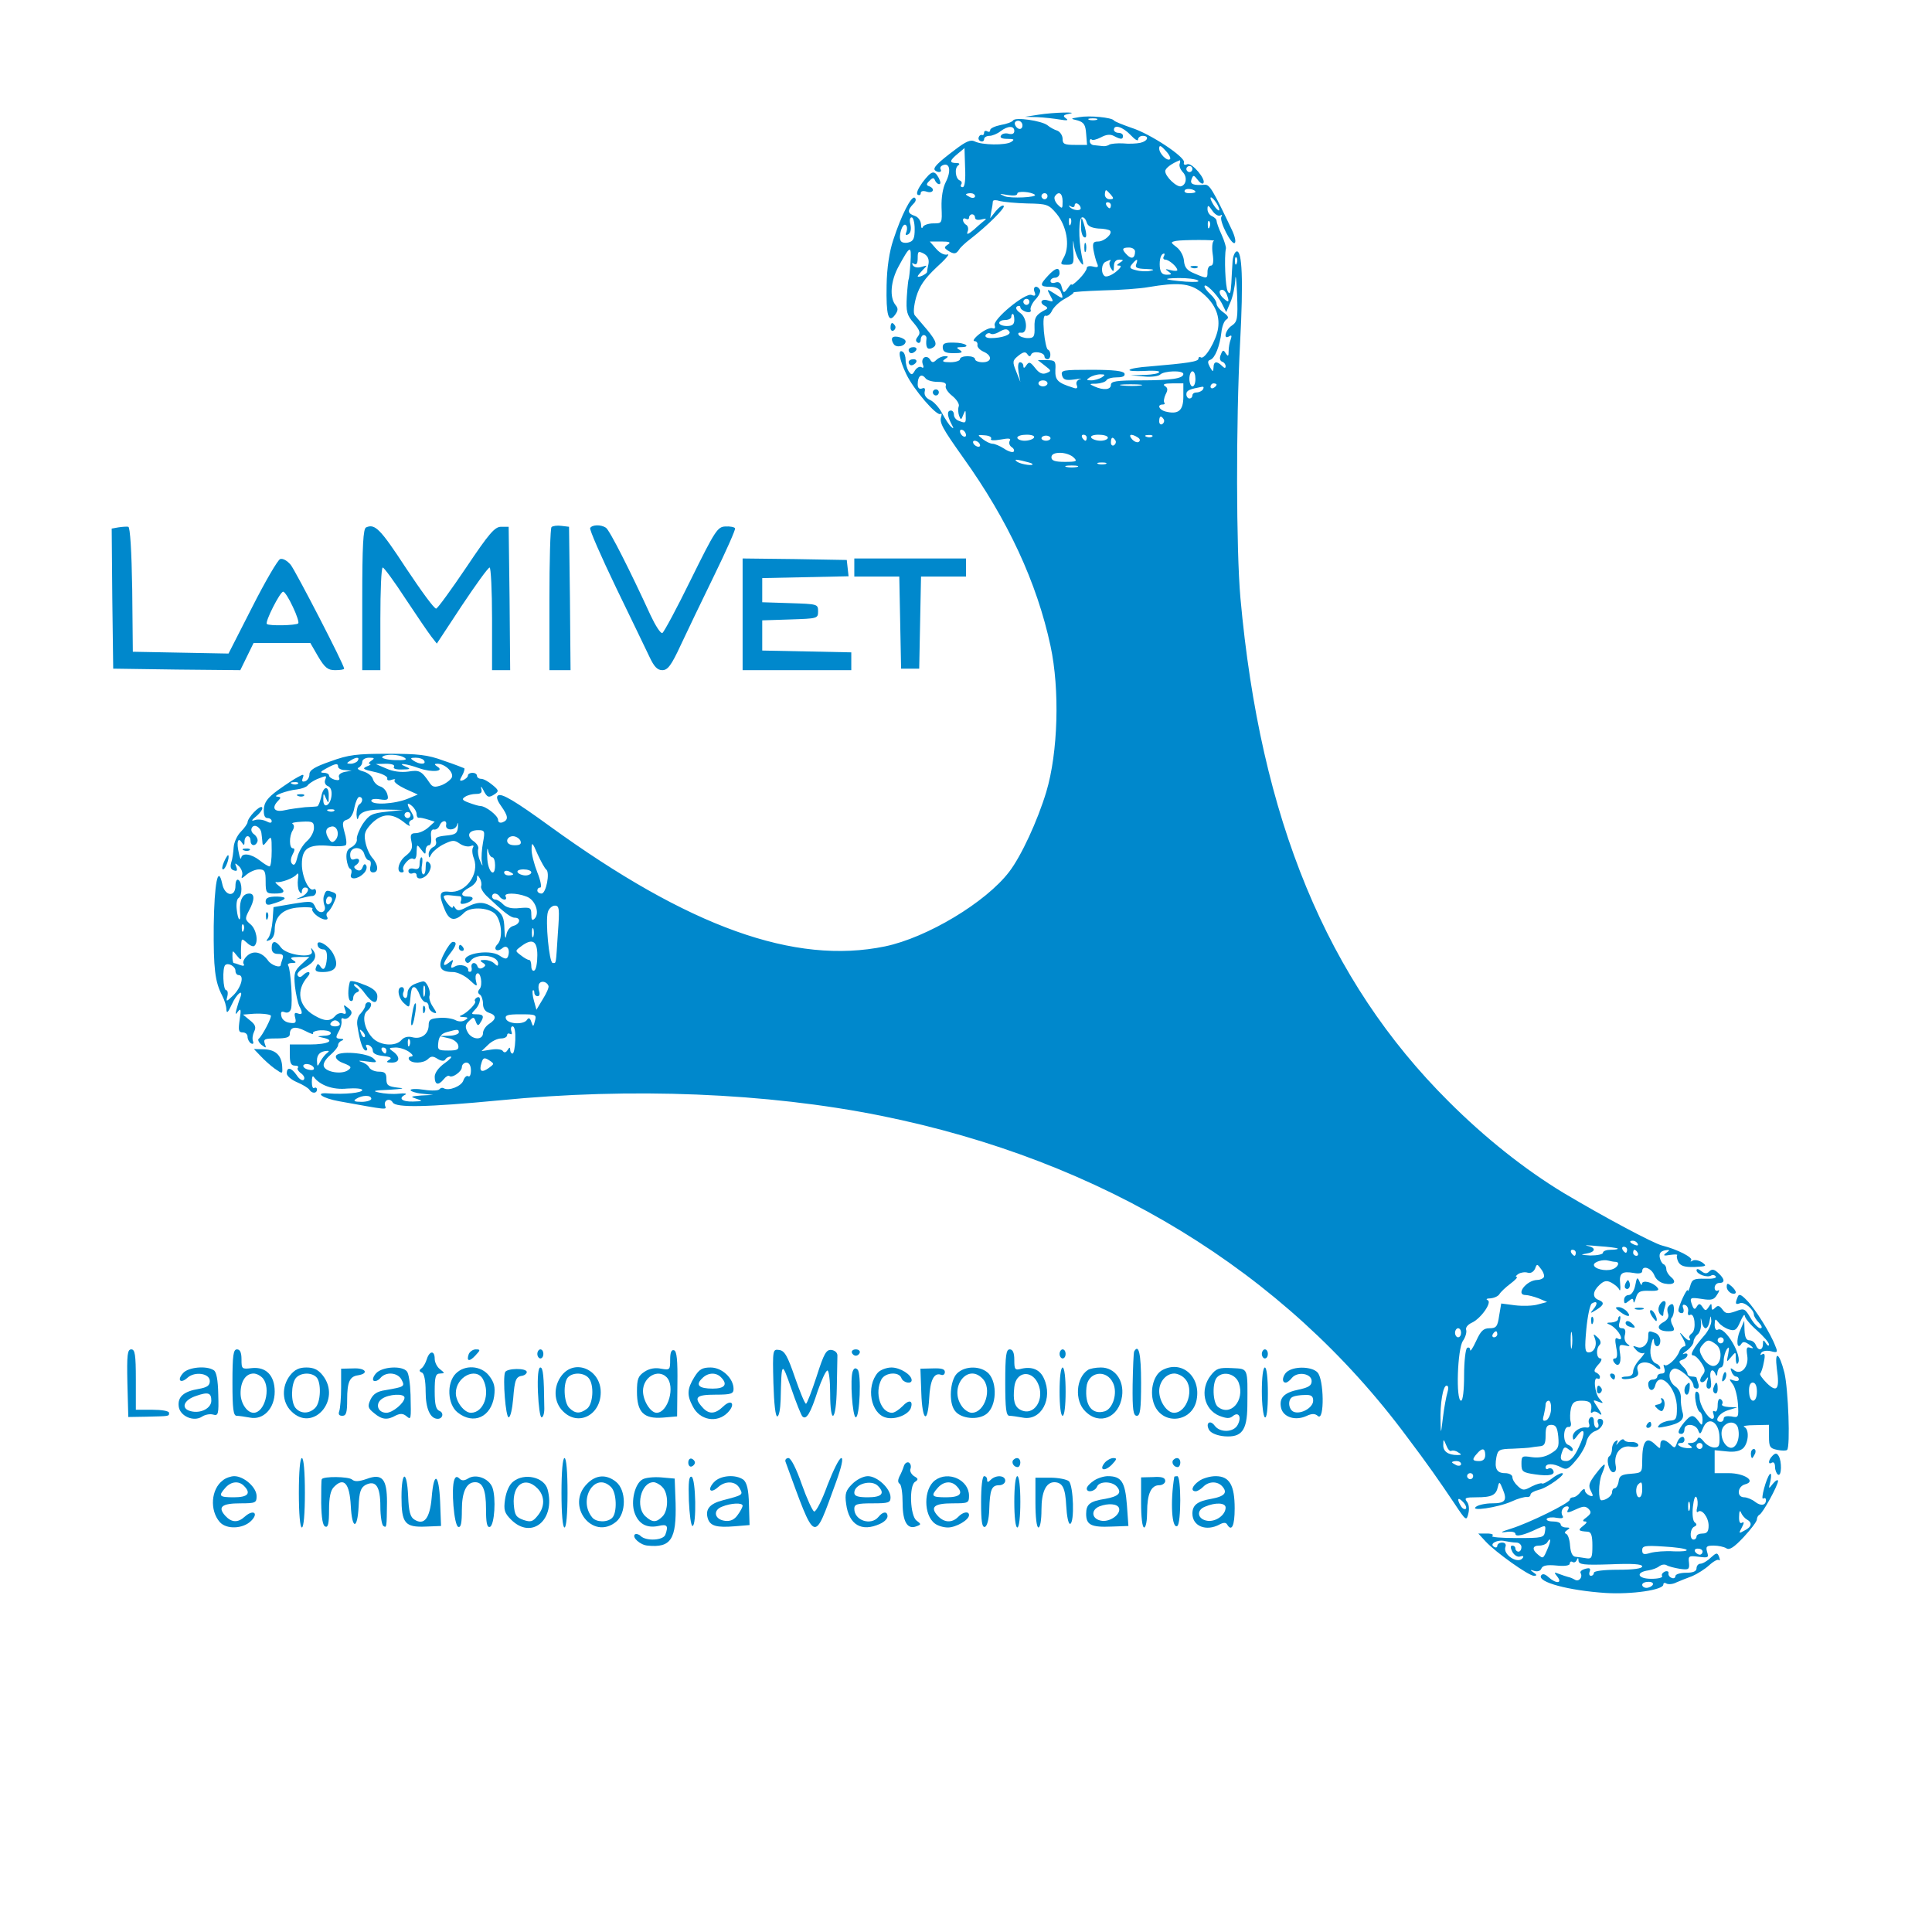 <?xml version="1.0" standalone="no"?>
<!DOCTYPE svg PUBLIC "-//W3C//DTD SVG 20010904//EN"
 "http://www.w3.org/TR/2001/REC-SVG-20010904/DTD/svg10.dtd">
<svg version="1.0" xmlns="http://www.w3.org/2000/svg"
 width="140pt" height="140pt" viewBox="0 0 640 640"
 preserveAspectRatio="xMidYMid meet">

<g transform="translate(0,640) scale(0.1,-0.1)"
fill="#0088cc" stroke="none">
<path d="M3440 6020 l-45 -7 41 -1 c23 -1 57 -5 75 -8 24 -4 30 -3 20 4 -11 8
-9 11 10 15 39 7 -52 5 -101 -3z"/>
<path d="M3575 6012 c-30 -5 -30 -5 -5 -11 20 -6 26 -14 28 -44 l3 -37 -40 0
c-35 0 -41 3 -41 20 0 11 -8 23 -17 27 -10 3 -25 11 -33 18 -19 15 -107 28
-114 16 -3 -5 -22 -12 -41 -15 -19 -4 -35 -11 -35 -17 0 -6 -4 -7 -10 -4 -5 3
-10 1 -10 -4 0 -6 -3 -10 -7 -8 -5 1 -9 -2 -11 -8 -2 -5 1 -11 7 -13 6 -2 11
1 11 7 0 6 8 11 18 11 9 0 26 7 36 15 25 19 46 19 46 1 0 -9 -7 -12 -19 -9
-10 3 -22 0 -25 -6 -5 -7 3 -11 21 -11 22 0 25 -2 13 -10 -18 -12 -98 -11
-122 2 -13 6 -29 -1 -63 -27 -60 -45 -75 -61 -68 -69 10 -9 25 -7 19 3 -3 5 0
11 8 14 23 9 27 -21 9 -56 -10 -20 -15 -51 -14 -84 2 -53 2 -53 -27 -53 -17 0
-33 -6 -35 -12 -3 -7 -6 -3 -6 9 -1 12 -9 24 -21 28 -24 8 -25 18 -5 39 9 8
11 17 5 21 -11 7 -44 -57 -71 -140 -13 -39 -21 -92 -22 -150 -2 -99 6 -128 28
-98 10 14 11 21 2 32 -21 25 -17 80 10 129 38 70 43 72 39 11 -2 -29 -5 -54
-6 -54 -1 0 -4 -26 -6 -57 -3 -50 0 -62 23 -88 20 -24 23 -33 14 -44 -8 -10
-9 -16 -1 -21 5 -3 10 1 10 9 0 9 5 16 10 16 6 0 10 -6 9 -12 -3 -27 2 -37 16
-32 22 9 19 22 -15 63 -17 20 -35 41 -40 47 -5 7 -3 31 5 60 11 37 28 61 67
98 29 26 46 46 37 43 -10 -3 -25 4 -38 19 l-21 24 38 0 c28 0 33 -3 22 -10
-13 -9 -13 -11 0 -20 20 -13 27 -12 37 3 4 7 21 23 37 35 57 44 117 104 111
110 -4 4 -15 -4 -26 -17 l-19 -24 4 24 c3 13 5 28 5 32 1 5 11 5 23 1 12 -3
53 -7 91 -8 65 -1 71 -3 97 -34 33 -40 45 -104 25 -143 -14 -25 -13 -26 10
-26 22 0 23 3 20 51 -1 28 0 36 2 17 2 -19 11 -44 19 -55 14 -20 15 -18 7 19
-11 56 -10 125 2 125 6 1 12 -7 15 -17 3 -12 16 -18 38 -20 18 0 36 -4 39 -7
10 -10 -19 -36 -39 -36 -17 0 -19 -5 -16 -27 3 -16 8 -36 12 -45 6 -13 3 -15
-13 -11 -12 3 -21 1 -21 -5 0 -6 -11 -22 -25 -36 -14 -14 -25 -22 -25 -19 0 4
-6 -1 -13 -12 -13 -17 -14 -17 -20 4 -3 14 -10 19 -21 15 -9 -3 -16 -1 -16 5
0 6 7 11 15 11 8 0 15 7 15 15 0 21 -13 19 -38 -8 -29 -31 -28 -37 7 -37 17 0
31 -6 35 -16 10 -25 8 -26 -20 -7 -27 17 -27 17 -15 -6 12 -21 11 -22 -8 -16
-22 7 -30 -9 -8 -19 7 -4 8 -8 2 -11 -33 -17 -39 -26 -38 -59 1 -31 -2 -36
-22 -36 -13 0 -27 5 -30 10 -4 6 -1 9 7 8 23 -5 22 48 -2 65 -13 9 -17 17 -11
22 6 3 11 2 11 -3 0 -5 9 -12 19 -15 12 -3 18 0 15 7 -2 6 5 22 16 34 12 12
18 27 15 32 -10 17 -25 11 -18 -7 5 -12 2 -15 -10 -10 -21 8 -130 -82 -122
-101 3 -9 0 -12 -8 -9 -7 2 -26 -6 -42 -19 -17 -13 -24 -24 -17 -24 6 0 11 -5
10 -12 -2 -7 7 -17 20 -23 30 -13 28 -35 -3 -35 -14 0 -25 5 -25 10 0 6 -11
10 -25 10 -14 0 -25 -4 -25 -10 0 -5 -15 -10 -32 -10 -25 0 -29 3 -18 10 13 9
13 10 -1 10 -8 0 -21 -6 -27 -12 -10 -10 -15 -10 -21 1 -12 18 -32 5 -24 -16
4 -10 2 -14 -5 -9 -6 3 -15 -2 -21 -11 -9 -16 -12 -16 -21 -3 -5 8 -10 25 -10
37 0 12 -4 25 -10 28 -17 10 -11 -26 12 -74 24 -51 103 -143 114 -132 4 3 4
-1 2 -9 -7 -20 4 -39 72 -135 149 -208 245 -415 290 -625 31 -144 25 -353 -14
-483 -29 -96 -83 -213 -123 -265 -77 -101 -272 -218 -411 -247 -300 -62 -650
64 -1112 399 -113 82 -158 109 -170 101 -7 -4 -3 -17 10 -35 24 -34 25 -46 5
-54 -9 -3 -15 0 -15 8 0 14 -41 46 -59 46 -5 0 -22 5 -38 11 -22 8 -24 12 -13
19 8 6 25 10 37 10 17 0 21 5 17 18 -2 9 1 7 7 -5 13 -26 18 -27 39 -13 13 9
12 13 -9 30 -13 11 -29 20 -37 20 -8 0 -14 5 -14 10 0 6 -7 10 -15 10 -8 0
-15 -4 -15 -9 0 -5 -7 -11 -15 -15 -13 -5 -14 -2 -4 15 6 11 9 22 7 24 -2 1
-32 13 -68 25 -54 20 -85 23 -185 23 -103 0 -130 -3 -190 -25 -52 -18 -70 -29
-70 -43 0 -10 -6 -20 -14 -23 -10 -3 -12 0 -8 11 5 13 2 13 -16 3 -12 -6 -42
-26 -67 -44 -34 -25 -45 -40 -46 -63 -1 -19 3 -29 12 -29 8 0 14 -5 14 -10 0
-7 -6 -7 -19 0 -11 5 -28 7 -38 3 -12 -4 -10 0 7 14 14 12 22 25 18 29 -8 7
-47 -34 -48 -50 0 -4 -10 -19 -22 -31 -13 -13 -23 -36 -24 -52 -1 -16 -4 -39
-8 -50 -4 -14 -2 -23 8 -26 11 -4 13 -1 9 11 -6 14 -5 15 9 2 8 -8 13 -22 10
-30 -4 -12 -1 -11 15 3 11 9 29 17 41 17 19 0 22 -6 22 -40 0 -38 2 -40 30
-40 34 0 38 7 12 27 -9 7 -12 12 -7 11 15 -3 59 13 68 26 5 6 7 0 4 -16 -2
-15 0 -33 4 -40 7 -10 9 -10 9 0 0 6 5 12 10 12 19 0 10 -21 -12 -31 -22 -9
-22 -9 2 -4 14 4 30 7 36 7 6 1 11 7 11 14 0 7 -4 11 -8 8 -15 -9 -39 41 -39
83 0 53 22 67 92 61 27 -3 51 -1 54 3 3 5 1 24 -5 43 -8 30 -7 36 9 41 11 3
21 20 24 40 4 19 11 35 16 35 13 0 13 -17 0 -25 -5 -3 -9 -18 -9 -33 1 -15 3
-20 6 -11 5 21 34 29 98 27 l50 -1 -55 -6 c-48 -5 -57 -10 -78 -40 -12 -19
-21 -42 -20 -50 2 -9 -6 -21 -17 -27 -15 -7 -19 -18 -17 -40 2 -16 7 -30 12
-32 5 -2 6 -10 3 -18 -7 -19 21 -18 41 2 9 8 13 21 9 27 -4 7 -8 5 -12 -6 -4
-11 -11 -13 -20 -8 -9 6 -10 11 -2 15 16 11 13 26 -4 20 -10 -4 -15 0 -15 15
0 28 40 29 47 1 3 -11 10 -20 15 -20 6 0 8 -9 5 -20 -3 -13 0 -20 9 -20 19 0
18 26 -4 50 -9 11 -19 35 -22 53 -5 26 0 37 22 60 34 33 66 34 104 5 15 -13
25 -17 21 -11 -4 6 -1 13 5 16 10 3 11 9 1 26 -17 28 -16 36 2 21 8 -7 15 -19
15 -26 0 -8 3 -14 8 -13 4 1 17 -2 30 -6 l22 -7 -21 -19 c-12 -11 -31 -19 -42
-19 -16 0 -19 -5 -14 -28 5 -22 0 -32 -19 -47 -24 -18 -33 -55 -13 -55 5 0 8
3 5 8 -7 12 22 45 33 37 7 -4 11 5 11 22 1 27 1 27 15 9 13 -17 15 -18 15 -3
0 9 5 17 11 17 6 0 9 12 7 28 -2 18 2 26 10 24 7 -1 15 5 18 13 7 18 25 20 22
3 -5 -20 30 -21 36 -1 3 11 4 9 3 -7 -2 -21 -8 -25 -40 -28 -29 -3 -37 -7 -33
-18 3 -8 -1 -17 -9 -20 -8 -4 -15 -14 -15 -23 1 -15 1 -15 10 1 6 9 24 24 41
32 27 13 34 14 51 2 11 -8 27 -12 36 -9 9 4 13 2 9 -4 -4 -6 -3 -23 3 -37 19
-52 -28 -116 -82 -110 -33 4 -36 -9 -14 -61 15 -36 34 -38 64 -8 23 22 89 16
106 -9 19 -27 21 -79 4 -96 -16 -16 -2 -28 16 -13 15 13 27 -3 19 -27 -4 -10
-10 -10 -29 3 -36 23 -135 3 -109 -23 3 -3 9 -2 13 4 18 28 92 21 92 -8 0 -9
-3 -9 -12 0 -7 7 -21 12 -32 12 -16 0 -18 -2 -7 -9 11 -7 11 -10 0 -17 -7 -4
-14 -3 -17 4 -5 17 -23 15 -20 -2 2 -8 0 -15 -4 -15 -5 -1 -8 2 -7 5 2 14 -26
22 -43 13 -14 -8 -16 -6 -11 8 6 16 5 16 -10 4 -23 -18 -21 -2 3 29 22 28 25
40 10 40 -5 0 -18 -17 -29 -39 -23 -44 -14 -61 30 -61 14 0 39 -12 54 -26 25
-23 27 -24 22 -5 -3 12 -2 23 3 26 12 8 20 -37 9 -51 -7 -8 -7 -14 1 -19 5 -3
10 -17 10 -30 0 -15 7 -26 20 -30 25 -8 25 -21 0 -37 -11 -7 -20 -21 -20 -30
0 -25 -37 -23 -51 3 -9 17 -8 25 5 37 14 14 16 14 22 -2 5 -14 9 -15 15 -4 14
21 11 28 -12 28 -19 0 -19 1 -5 16 18 17 22 49 5 39 -6 -4 -8 -9 -5 -12 5 -6
-26 -38 -45 -46 -9 -3 -7 -6 6 -6 16 -1 17 -3 6 -10 -9 -6 -22 -6 -33 0 -10 5
-34 9 -53 7 -29 -2 -35 -6 -35 -24 0 -29 -24 -48 -54 -40 -15 4 -28 0 -36 -9
-19 -23 -73 -19 -97 8 -26 28 -35 73 -17 88 16 13 18 29 4 29 -5 0 -10 -5 -10
-11 0 -6 -7 -17 -15 -26 -10 -9 -14 -26 -11 -42 8 -52 18 -81 28 -81 5 0 6 5
2 11 -4 7 -1 10 7 7 8 -3 14 -11 14 -19 0 -9 13 -15 34 -17 25 -3 31 -6 20
-13 -11 -7 -9 -9 9 -9 26 0 29 18 5 36 -17 12 -16 13 8 14 14 0 34 -7 45 -15
12 -9 14 -14 6 -15 -7 0 -10 -4 -7 -10 9 -14 48 -13 63 2 10 10 17 10 32 0 12
-7 21 -8 25 -2 3 6 11 10 18 10 6 0 -3 -10 -20 -22 -20 -14 -33 -32 -33 -45 0
-27 12 -30 30 -8 7 9 15 13 18 11 9 -9 42 14 42 29 0 8 7 15 15 15 9 0 15 -10
15 -26 0 -14 -4 -23 -9 -19 -5 3 -12 -3 -16 -14 -6 -19 -48 -36 -65 -26 -5 3
-11 1 -14 -3 -3 -5 -26 -6 -51 -2 -25 4 -45 3 -45 -1 0 -4 17 -10 38 -12 l37
-4 -40 -2 c-36 -3 -37 -4 -15 -11 22 -7 21 -8 -12 -9 -37 -1 -50 11 -25 23 6
4 -4 5 -23 3 -19 -2 -48 0 -65 4 -24 5 -16 7 35 9 46 3 54 5 28 7 -33 4 -38 8
-38 29 0 19 -5 24 -25 24 -13 0 -28 6 -32 14 -4 8 -17 16 -28 19 -11 4 -2 4
19 1 34 -5 37 -4 24 9 -20 20 -119 27 -125 9 -3 -8 8 -18 25 -24 26 -10 28
-14 15 -23 -20 -15 -73 -7 -80 12 -4 9 5 24 21 38 14 12 26 27 26 33 0 6 6 13
13 15 7 3 5 6 -6 6 -15 1 -16 4 -5 24 7 12 11 28 9 36 -1 7 2 10 7 7 5 -3 15
0 21 8 9 10 7 17 -6 27 -15 12 -16 12 -10 -5 5 -13 3 -17 -7 -13 -8 3 -20 -1
-26 -9 -16 -18 -35 -18 -70 3 -51 30 -60 82 -22 126 16 18 3 24 -15 6 -7 -7
-13 -7 -17 0 -4 5 6 17 22 25 34 18 44 37 30 57 -8 11 -9 11 -5 -2 8 -25 -83
-14 -102 12 -18 25 -31 24 -31 -1 0 -14 7 -20 21 -20 15 0 19 -4 15 -16 -3 -9
-6 -18 -6 -20 0 -12 -31 -2 -42 14 -20 28 -48 35 -69 16 -10 -9 -16 -21 -12
-27 4 -6 0 -8 -11 -4 -10 4 -20 7 -22 7 -2 0 -4 10 -4 22 0 21 0 21 15 2 11
-14 15 -15 14 -4 -1 8 -1 26 0 39 1 23 2 23 19 8 10 -10 22 -14 25 -10 14 13
6 55 -13 71 -19 16 -19 19 -5 46 19 35 19 56 1 56 -22 0 -33 -22 -31 -58 4
-41 -7 -34 -11 7 -2 17 1 33 6 36 13 8 13 52 0 60 -6 4 -10 -5 -10 -19 0 -40
-36 -35 -44 7 -14 64 -26 1 -28 -140 -1 -142 4 -185 28 -231 8 -15 14 -36 14
-47 1 -14 6 -8 18 18 16 36 41 55 27 20 -4 -10 -9 -27 -12 -38 -4 -17 -3 -17
6 -5 9 11 10 5 5 -27 -5 -36 -4 -43 10 -43 9 0 16 -6 16 -14 0 -8 5 -18 11
-22 7 -4 10 -1 7 7 -3 8 -1 22 4 32 7 14 4 23 -14 37 l-23 19 25 2 c29 3 62 0
67 -5 5 -4 -29 -69 -40 -77 -4 -3 0 -12 9 -20 16 -12 17 -12 11 4 -5 15 0 17
38 17 33 0 45 4 45 14 0 24 18 28 51 11 17 -9 29 -13 26 -8 -3 4 8 9 24 10 15
1 31 -2 34 -7 4 -6 -6 -11 -22 -11 -23 -2 -24 -2 -6 -6 47 -9 21 -23 -42 -23
l-65 0 0 -35 c0 -26 4 -35 17 -35 9 0 13 -3 10 -7 -4 -3 1 -12 11 -19 9 -7 13
-16 8 -21 -4 -4 -15 2 -23 15 -18 26 -33 29 -33 6 0 -8 15 -21 34 -29 19 -8
37 -19 41 -25 8 -13 25 -13 25 1 0 5 -4 8 -9 5 -5 -3 -8 6 -8 20 0 14 2 22 6
17 20 -28 64 -44 111 -39 28 2 50 0 50 -5 0 -9 -58 -15 -113 -11 -47 4 -20
-16 36 -26 160 -29 158 -29 153 -16 -7 19 15 29 25 12 10 -18 113 -16 354 7
436 43 885 25 1263 -51 734 -148 1336 -515 1743 -1064 68 -90 107 -146 158
-222 37 -56 39 -57 45 -32 4 15 2 32 -5 40 -9 12 -4 14 32 14 51 0 65 7 71 35
4 18 6 17 16 -8 16 -38 8 -47 -36 -47 -20 0 -44 -5 -52 -11 -24 -17 72 -3 117
17 21 10 44 16 51 15 6 -1 12 2 12 8 0 5 12 12 28 16 28 6 95 55 76 55 -6 0
-23 -9 -36 -20 -14 -10 -28 -17 -30 -14 -3 2 -18 -2 -34 -10 -25 -14 -30 -14
-46 1 -10 9 -18 22 -18 30 0 7 -11 13 -24 13 -28 0 -36 15 -29 53 5 25 10 27
54 28 27 1 54 3 59 4 6 1 19 3 30 4 16 1 20 8 20 36 0 28 4 35 19 35 15 0 20
-9 23 -39 3 -35 0 -41 -25 -56 -19 -12 -41 -15 -63 -12 -32 5 -34 4 -34 -22 0
-26 4 -29 45 -35 47 -7 70 -2 59 15 -3 5 -10 7 -15 4 -5 -4 -9 -1 -9 4 0 14
26 14 52 0 17 -9 24 -6 48 23 16 18 32 46 35 61 4 17 16 32 31 37 24 9 34 40
13 40 -6 0 -9 -7 -5 -15 3 -8 1 -15 -4 -15 -6 0 -10 9 -10 21 0 12 -4 17 -11
14 -6 -4 -8 -13 -5 -21 3 -9 0 -14 -7 -13 -21 4 -47 -13 -47 -30 1 -14 3 -13
15 3 25 33 28 9 5 -38 -14 -31 -28 -46 -41 -46 -20 0 -23 8 -13 34 5 13 9 14
20 5 9 -7 14 -8 14 -1 0 5 -7 13 -16 16 -18 7 -16 62 2 59 7 -1 10 6 7 17 -3
11 -2 31 1 45 5 20 13 25 36 25 28 0 36 -9 30 -35 -1 -5 2 -7 6 -3 4 4 14 2
22 -5 10 -8 9 -2 -4 18 -19 29 -19 29 0 22 19 -7 19 -7 4 10 -16 18 -21 76 -5
66 4 -2 7 0 7 6 0 5 -6 11 -12 14 -9 3 -8 10 6 26 11 11 14 21 8 21 -14 0 -16
32 -3 45 6 6 3 16 -7 25 -14 13 -15 12 -9 -3 9 -23 -2 -47 -20 -47 -13 0 -14
12 -8 78 4 42 12 80 18 84 18 11 21 0 6 -18 -13 -16 -12 -16 9 -3 26 16 28 25
7 33 -21 8 -19 29 4 50 15 14 24 15 39 7 11 -6 23 -16 26 -23 3 -7 5 1 3 19
-4 36 6 43 46 36 16 -3 27 -1 27 6 0 21 30 11 40 -13 5 -14 19 -25 34 -28 31
-6 42 5 21 22 -8 7 -15 18 -15 25 0 8 -4 15 -9 17 -5 2 -11 12 -13 23 -2 13 3
20 17 23 17 3 18 1 5 -8 -12 -9 -10 -11 13 -7 15 2 25 2 23 -1 -3 -2 -1 -13 4
-23 8 -13 21 -17 54 -16 39 2 41 3 25 15 -11 7 -25 10 -32 6 -6 -4 -9 -4 -5 1
8 9 -47 37 -96 49 -31 8 -195 96 -326 174 -129 78 -261 183 -381 303 -404 402
-624 936 -690 1669 -14 160 -15 578 -1 845 11 206 7 308 -12 302 -6 -2 -12
-17 -13 -33 -1 -16 -3 -48 -4 -72 -2 -33 -5 -40 -12 -27 -8 14 -12 114 -6 142
1 4 -5 25 -14 45 -10 21 -17 42 -17 47 0 5 -7 11 -15 15 -8 3 -15 13 -15 23 0
15 3 14 16 -5 8 -12 20 -19 26 -16 6 4 8 2 4 -4 -8 -13 33 -94 44 -87 5 3 1
22 -9 43 -63 133 -74 151 -90 150 -38 -3 -50 2 -44 18 6 15 7 15 20 -1 7 -10
16 -16 19 -12 11 11 -37 69 -53 63 -9 -4 -13 -1 -11 6 6 17 -113 96 -175 115
-28 10 -54 20 -57 24 -7 10 -81 17 -115 11z m58 -9 c-7 -2 -19 -2 -25 0 -7 3
-2 5 12 5 14 0 19 -2 13 -5z m-246 -18 c0 -18 -19 -15 -25 3 -2 7 3 12 11 12
7 0 14 -7 14 -15z m358 -32 c14 -15 25 -22 25 -15 0 6 7 12 15 12 23 0 18 -17
-7 -23 -13 -3 -39 -4 -58 -2 -19 1 -39 -1 -45 -4 -5 -4 -16 -6 -22 -5 -7 1
-20 2 -28 3 -8 0 -15 6 -15 13 0 6 3 9 6 6 3 -4 17 0 31 7 18 10 32 11 44 4
23 -12 29 -11 29 1 0 6 -7 10 -15 10 -8 0 -15 5 -15 10 0 19 29 10 55 -17z
m131 -80 c-9 -9 -36 18 -36 35 0 12 5 11 21 -7 12 -12 18 -25 15 -28z m-679
-28 c2 -40 -1 -65 -8 -65 -6 0 -8 4 -5 9 4 5 1 11 -4 13 -15 5 -19 41 -6 50 7
5 4 8 -6 8 -24 0 -23 8 5 31 12 10 22 18 22 19 0 0 1 -29 2 -65z m711 13 c-3
-7 2 -19 9 -27 16 -15 14 -42 -4 -48 -14 -5 -53 32 -53 50 0 10 22 26 48 36 2
0 2 -5 0 -11z m42 -18 c0 -5 -4 -10 -10 -10 -5 0 -10 5 -10 10 0 6 5 10 10 10
6 0 10 -4 10 -10z m10 -76 c0 -2 -9 -4 -21 -4 -11 0 -18 4 -14 10 5 8 35 3 35
-6z m-532 -9 c10 -9 -81 -13 -100 -5 -20 9 -19 9 10 4 20 -3 32 -2 32 5 0 9
45 6 58 -4z m252 0 c10 -12 10 -15 -4 -15 -9 0 -16 7 -16 15 0 8 2 15 4 15 2
0 9 -7 16 -15z m-450 -5 c0 -5 -7 -7 -15 -4 -8 4 -15 8 -15 10 0 2 7 4 15 4 8
0 15 -4 15 -10z m240 0 c0 -5 -4 -10 -10 -10 -5 0 -10 5 -10 10 0 6 5 10 10
10 6 0 10 -4 10 -10z m50 -17 c0 -25 -1 -26 -16 -11 -9 9 -13 21 -10 27 13 20
26 11 26 -16z m519 -28 c0 -5 -6 -1 -14 9 -8 11 -15 24 -15 30 0 5 7 1 15 -10
8 -10 14 -23 14 -29z m-459 5 c0 -10 -27 -7 -37 5 -4 4 -2 5 5 1 6 -4 12 -2
12 4 0 6 5 8 10 5 6 -3 10 -10 10 -15z m100 10 c0 -5 -2 -10 -4 -10 -3 0 -8 5
-11 10 -3 6 -1 10 4 10 6 0 11 -4 11 -10z m-450 -41 c0 -7 9 -9 21 -6 12 3 18
3 13 -1 -5 -4 -22 -18 -37 -32 -19 -16 -26 -19 -22 -8 4 9 2 19 -4 23 -6 3
-11 11 -11 16 0 6 5 7 10 4 6 -3 10 -1 10 4 0 6 5 11 10 11 6 0 10 -5 10 -11z
m-200 -38 c0 -30 -4 -40 -20 -44 -11 -3 -23 -1 -26 5 -9 14 5 60 16 53 5 -3 6
-13 3 -22 -5 -11 -3 -14 6 -9 8 5 10 18 7 32 -4 14 -2 24 4 24 5 0 10 -17 10
-39z m517 17 c-3 -8 -6 -5 -6 6 -1 11 2 17 5 13 3 -3 4 -12 1 -19z m460 -10
c-3 -8 -6 -5 -6 6 -1 11 2 17 5 13 3 -3 4 -12 1 -19z m14 -46 c-5 -2 -7 -21
-4 -42 4 -26 2 -40 -6 -40 -6 0 -11 -9 -11 -20 0 -24 -1 -24 -43 -6 -25 10
-33 20 -35 42 -1 16 -12 36 -24 45 -21 16 -21 17 -2 21 22 4 138 4 125 0z
m-261 -35 c0 -22 -11 -27 -26 -12 -19 19 -18 25 6 25 11 0 20 -6 20 -13z
m-684 -40 c-3 -12 -5 -25 -5 -28 -1 -7 -31 -21 -31 -14 0 2 8 11 17 21 16 16
16 16 -4 10 -13 -4 -24 -2 -29 5 -4 8 -3 9 4 5 8 -5 12 2 12 19 0 23 2 24 20
15 13 -7 18 -18 16 -33z m779 23 c-3 -5 -1 -10 5 -10 12 0 40 -24 40 -35 0 -3
-10 -3 -22 0 -18 5 -20 4 -8 -4 13 -9 12 -11 -5 -11 -15 0 -21 7 -23 26 -2 25
4 44 14 44 3 0 2 -4 -1 -10z m242 -22 c-3 -8 -6 -5 -6 6 -1 11 2 17 5 13 3 -3
4 -12 1 -19z m-421 4 c-2 -4 -1 -14 5 -22 7 -12 9 -10 9 8 0 14 6 22 18 22 14
0 15 -2 2 -10 -12 -8 -12 -10 -1 -10 8 0 2 -9 -13 -21 -14 -11 -30 -17 -36
-14 -14 9 -12 42 3 48 18 8 19 8 13 -1z m88 -7 c-5 -12 3 -15 32 -16 26 -1 31
-3 15 -6 -12 -3 -34 -2 -48 2 -20 5 -23 8 -13 20 16 19 21 19 14 0z m316 -204
c-21 -14 -29 -48 -8 -35 8 5 9 2 5 -10 -4 -10 -7 -27 -7 -39 0 -18 -2 -19 -10
-7 -7 12 -10 11 -16 -5 -5 -11 -3 -20 4 -23 7 -2 12 -9 12 -15 0 -8 -4 -7 -12
1 -17 17 -28 15 -28 -5 -1 -16 -2 -16 -12 1 -8 15 -8 21 1 24 16 5 32 47 37
91 2 19 9 38 16 42 10 6 7 12 -9 24 -13 9 -23 22 -23 29 0 7 -9 21 -20 31 -11
10 -20 22 -20 26 0 15 41 -25 57 -55 l15 -30 14 33 c8 18 15 52 16 75 1 22 4
1 6 -49 3 -82 1 -91 -18 -104z m-112 150 c8 -5 -8 -6 -40 -4 -73 6 -83 11 -23
12 28 0 56 -3 63 -8z m9 -37 c45 -35 65 -76 58 -122 -6 -40 -44 -104 -57 -96
-4 3 -8 1 -8 -4 0 -10 -35 -15 -163 -26 -32 -2 -62 -7 -65 -11 -4 -4 17 -5 46
-4 28 2 52 1 52 -3 0 -5 -21 -9 -47 -10 l-48 -1 44 -4 c24 -3 49 1 54 6 13 13
77 15 77 2 0 -15 -41 -21 -142 -21 -80 0 -98 -3 -98 -15 0 -16 -24 -19 -55 -5
-18 8 -17 9 7 9 15 1 30 6 33 11 3 6 19 10 35 10 19 0 28 4 25 13 -4 8 -35 12
-109 12 -95 0 -102 -1 -98 -18 4 -15 12 -18 41 -14 20 3 28 3 19 1 -10 -3 -15
-11 -11 -20 4 -10 0 -13 -13 -8 -51 16 -59 25 -58 58 2 30 -1 33 -28 33 l-30
0 23 -18 c22 -17 23 -18 5 -25 -13 -5 -24 0 -37 17 -16 20 -20 22 -29 9 -6
-10 -10 -11 -10 -2 0 6 -5 12 -11 12 -6 0 -8 -12 -5 -32 l6 -33 -14 35 c-13
32 -12 36 8 52 15 12 23 14 29 5 6 -9 10 -9 13 -1 6 13 44 7 44 -7 0 -5 5 -9
10 -9 12 0 13 27 1 32 -4 2 -10 28 -13 60 -3 38 -1 55 6 52 6 -2 16 5 21 17 6
12 25 30 42 39 18 10 31 19 29 21 -3 2 41 5 97 7 56 1 125 6 152 11 95 16 135
13 172 -15z m87 -10 c9 -24 7 -28 -9 -14 -17 14 -20 30 -6 30 5 0 12 -7 15
-16z m-654 -24 c0 -5 -4 -10 -10 -10 -5 0 -10 5 -10 10 0 6 5 10 10 10 6 0 10
-4 10 -10z m-50 -60 c0 -15 -7 -20 -25 -20 -14 0 -25 5 -25 10 0 6 9 10 20 10
11 0 20 5 20 10 0 6 2 10 5 10 3 0 5 -9 5 -20z m-16 -39 c6 -10 -26 -21 -62
-21 -13 0 -20 4 -17 10 4 6 11 8 16 5 5 -4 17 -1 26 4 22 13 30 13 37 2z m616
-156 c0 -14 -4 -25 -10 -25 -5 0 -10 11 -10 25 0 14 5 25 10 25 6 0 10 -11 10
-25z m-854 -10 c21 0 30 -4 27 -13 -3 -7 7 -22 21 -33 15 -12 25 -28 22 -35
-3 -8 -2 -22 1 -31 6 -15 7 -15 14 3 7 17 8 17 8 -3 1 -25 0 -26 -23 -17 -9 3
-16 12 -16 20 0 8 -4 14 -10 14 -13 0 -13 -16 1 -43 9 -17 9 -19 0 -11 -7 6
-20 26 -30 45 -10 19 -28 39 -40 44 -13 6 -20 16 -18 27 3 11 0 15 -9 11 -9
-3 -14 2 -14 14 0 27 12 37 25 21 5 -8 24 -13 41 -13z m544 15 c-8 -5 -24 -10
-35 -10 -17 0 -17 2 -5 10 8 5 24 10 35 10 17 0 17 -2 5 -10z m-180 -20 c0 -5
-7 -10 -15 -10 -8 0 -15 5 -15 10 0 6 7 10 15 10 8 0 15 -4 15 -10z m308 -7
c-15 -2 -42 -2 -60 0 -18 2 -6 4 27 4 33 0 48 -2 33 -4z m142 -37 c0 -47 -17
-60 -60 -49 -21 6 -28 23 -8 23 6 0 8 3 5 6 -3 4 -1 16 4 27 8 15 8 22 -2 28
-9 6 -1 9 24 9 l37 0 0 -44z m110 40 c0 -3 -4 -8 -10 -11 -5 -3 -10 -1 -10 4
0 6 5 11 10 11 6 0 10 -2 10 -4z m-45 -16 c-3 -5 -13 -10 -21 -10 -8 0 -14 -4
-14 -10 0 -5 -4 -10 -10 -10 -5 0 -10 6 -10 14 0 13 11 17 53 25 5 0 5 -3 2
-9z m-130 -99 c3 -5 1 -12 -5 -16 -5 -3 -10 1 -10 9 0 18 6 21 15 7z m-655
-52 c0 -6 -4 -7 -10 -4 -5 3 -10 11 -10 16 0 6 5 7 10 4 6 -3 10 -11 10 -16z
m83 -13 c-4 -5 9 -6 32 -2 27 5 35 4 30 -4 -4 -7 -1 -16 6 -21 7 -4 10 -11 7
-15 -4 -4 -19 1 -32 10 -14 9 -31 16 -38 16 -7 0 -22 7 -32 15 -19 15 -19 15
6 13 15 -1 24 -6 21 -12z m142 4 c-3 -5 -17 -10 -31 -10 -13 0 -24 5 -24 10 0
6 14 10 31 10 17 0 28 -4 24 -10z m55 -2 c0 -4 -7 -8 -15 -8 -8 0 -15 4 -15 8
0 5 7 9 15 9 8 0 15 -4 15 -9z m120 2 c0 -5 -2 -10 -4 -10 -3 0 -8 5 -11 10
-3 6 -1 10 4 10 6 0 11 -4 11 -10z m70 0 c0 -5 -11 -10 -24 -10 -14 0 -28 5
-31 10 -4 6 7 10 24 10 17 0 31 -4 31 -10z m99 1 c8 -5 9 -11 3 -15 -5 -3 -15
1 -22 9 -14 16 -3 20 19 6z m48 3 c-3 -3 -12 -4 -19 -1 -8 3 -5 6 6 6 11 1 17
-2 13 -5z m-122 -13 c3 -5 1 -12 -5 -16 -5 -3 -10 1 -10 9 0 18 6 21 15 7z
m-450 -11 c3 -5 2 -10 -4 -10 -5 0 -13 5 -16 10 -3 6 -2 10 4 10 5 0 13 -4 16
-10z m311 -45 c14 -13 11 -15 -29 -15 -32 0 -44 4 -44 15 0 10 10 15 29 15 16
0 36 -7 44 -15z m-137 -21 c10 -9 -35 -3 -49 6 -11 8 -7 9 15 4 17 -4 32 -8
34 -10z m244 -1 c-7 -2 -19 -2 -25 0 -7 3 -2 5 12 5 14 0 19 -2 13 -5z m-95
-10 c-10 -2 -26 -2 -35 0 -10 3 -2 5 17 5 19 0 27 -2 18 -5z m-2228 -963 c11
-7 1 -9 -32 -8 -25 1 -44 6 -42 10 7 11 56 10 74 -2z m-155 -10 c-3 -5 -14
-10 -23 -10 -15 0 -15 2 -2 10 20 13 33 13 25 0z m45 0 c-8 -5 -10 -10 -5 -11
6 0 1 -4 -10 -8 -16 -7 -12 -10 25 -18 25 -5 44 -15 43 -21 -2 -7 4 -9 15 -5
9 3 14 2 9 -2 -4 -5 12 -17 35 -28 l42 -19 -31 -13 c-45 -19 -123 -23 -123 -7
0 5 13 7 29 4 26 -4 29 -1 24 17 -3 11 -13 23 -24 26 -10 3 -21 14 -24 25 -3
10 -18 21 -33 25 -15 4 -21 10 -14 12 6 3 12 11 12 19 0 8 10 14 23 14 18 0
19 -2 7 -10z m175 0 c8 -13 -15 -13 -35 0 -12 8 -11 10 7 10 12 0 25 -4 28
-10z m-285 -20 c0 -5 10 -11 23 -11 l22 -2 -23 -4 c-14 -3 -22 -10 -19 -18 4
-9 -1 -11 -14 -8 -10 3 -19 9 -19 14 0 5 -8 9 -17 9 -14 0 -12 4 7 14 31 17
40 19 40 6z m185 0 c-4 -6 7 -10 27 -9 27 0 30 2 13 9 -34 14 0 11 44 -5 43
-15 86 -10 59 6 -10 7 -10 9 2 9 25 -1 53 -28 47 -45 -4 -8 -19 -20 -34 -26
-23 -8 -30 -7 -40 8 -27 40 -34 43 -71 37 -23 -3 -50 0 -72 10 l-35 15 33 1
c20 0 31 -4 27 -10z m-228 -44 c-3 -8 1 -17 9 -20 10 -4 14 -16 12 -33 -4 -33
-28 -44 -27 -11 0 22 1 22 9 3 8 -18 9 -17 9 8 1 36 -18 35 -25 -3 -4 -16 -9
-30 -13 -31 -3 -1 -22 -2 -41 -3 -19 -2 -50 -6 -67 -10 -35 -8 -45 8 -21 32 9
9 9 12 -3 13 -21 1 32 21 65 24 16 2 31 8 35 13 4 6 18 15 31 21 33 13 33 13
27 -3z m-90 -12 c-3 -3 -12 -4 -19 -1 -8 3 -5 6 6 6 11 1 17 -2 13 -5z m120
-90 c-3 -3 -12 -4 -19 -1 -8 3 -5 6 6 6 11 1 17 -2 13 -5z m253 -14 c0 -5 -4
-10 -10 -10 -5 0 -10 5 -10 10 0 6 5 10 10 10 6 0 10 -4 10 -10z m-320 -43 c0
-13 -11 -33 -24 -44 -13 -12 -27 -35 -31 -53 -5 -21 -10 -29 -17 -22 -6 6 -6
17 1 31 8 14 8 21 1 21 -12 0 -13 40 0 60 5 9 5 17 -1 21 -5 3 8 6 31 7 36 2
40 -1 40 -21z m-174 -17 c1 -6 2 -18 3 -27 1 -16 3 -16 16 1 14 18 15 16 15
-32 0 -29 -3 -52 -7 -52 -5 0 -19 9 -33 20 -28 22 -59 26 -61 8 -1 -7 -5 1 -8
17 -8 35 -3 54 10 34 7 -11 9 -10 9 4 0 9 5 17 10 17 6 0 10 -7 10 -15 0 -18
17 -20 23 -2 2 6 -3 17 -11 23 -9 6 -12 16 -7 23 8 13 29 0 31 -19z m244 -24
c-8 -8 -13 -7 -20 4 -15 23 -12 38 8 42 20 4 29 -29 12 -46z m490 -7 c-4 -22
-6 -51 -4 -62 4 -19 3 -18 -6 2 -6 14 -8 30 -6 38 3 7 -4 19 -16 27 -24 17
-16 36 16 36 22 0 23 -3 16 -41z m124 6 c4 -11 -1 -15 -19 -15 -16 0 -25 6
-25 15 0 8 9 15 19 15 10 0 21 -7 25 -15z m85 -95 c14 -9 0 -80 -15 -80 -8 0
-14 5 -14 10 0 6 4 10 10 10 5 0 1 23 -10 50 -11 28 -20 63 -19 78 0 24 3 22
20 -18 11 -24 24 -47 28 -50z m-178 40 c5 0 9 -12 9 -26 0 -46 -25 -21 -26 27
-1 24 0 34 3 22 2 -13 9 -23 14 -23z m69 -56 c0 -2 -7 -4 -15 -4 -8 0 -15 4
-15 10 0 5 7 7 15 4 8 -4 15 -8 15 -10z m60 6 c0 -5 -9 -10 -19 -10 -11 0 -23
5 -26 10 -4 6 5 10 19 10 14 0 26 -4 26 -10z m-166 -45 c-3 -6 6 -21 18 -33
57 -54 80 -72 93 -72 22 0 18 -21 -4 -27 -12 -3 -22 -16 -24 -32 -2 -15 -5 -6
-6 21 -1 39 -6 50 -30 67 -35 25 -56 26 -95 6 -24 -13 -31 -13 -38 -3 -4 7 -8
9 -8 3 -1 -11 -30 24 -30 35 0 4 10 6 23 4 12 -1 26 -3 31 -3 4 -1 6 -7 3 -15
-4 -10 0 -12 14 -9 27 8 34 23 10 23 -28 0 -26 14 4 30 14 7 25 20 25 29 0 13
2 14 9 2 5 -8 7 -19 5 -26z m61 -35 c3 -5 11 -10 16 -10 6 0 7 5 4 10 -8 13
36 13 69 0 29 -10 45 -55 27 -73 -8 -8 -11 -5 -11 14 0 22 -3 24 -38 21 -26
-3 -44 1 -55 12 -8 9 -20 16 -26 16 -6 0 -11 5 -11 10 0 6 4 10 9 10 6 0 13
-4 16 -10z m193 -122 c-7 -107 -5 -98 -17 -98 -12 0 -25 141 -16 169 3 11 14
21 23 21 15 0 16 -10 10 -92z m-1041 10 c-3 -8 -6 -5 -6 6 -1 11 2 17 5 13 3
-3 4 -12 1 -19z m960 -20 c-3 -7 -5 -2 -5 12 0 14 2 19 5 13 2 -7 2 -19 0 -25z
m13 -62 c0 -25 -4 -48 -10 -51 -5 -3 -10 3 -10 14 0 12 -3 21 -7 21 -5 0 -17
7 -27 15 -20 15 -20 15 0 30 37 28 54 19 54 -29z m-781 -30 c-24 -22 -26 -30
-22 -73 3 -26 10 -56 14 -65 13 -24 11 -31 -5 -25 -10 4 -12 0 -8 -15 4 -16 1
-19 -19 -16 -14 2 -25 11 -27 22 -3 14 0 17 11 13 10 -4 18 1 21 11 6 20 -1
129 -9 143 -4 5 2 9 12 9 15 0 16 2 3 10 -11 7 -6 10 20 10 l35 0 -26 -24z
m-219 -22 c0 -8 5 -14 10 -14 20 0 10 -39 -16 -66 -24 -23 -26 -24 -21 -5 3
12 1 21 -4 21 -10 0 -13 73 -3 83 10 9 34 -4 34 -19z m1037 -50 c2 -5 -7 -25
-19 -44 l-21 -35 -8 29 c-5 17 -6 32 -4 35 3 2 5 -1 5 -7 0 -7 5 -12 11 -12 6
0 8 7 5 16 -3 9 -3 20 0 25 7 12 26 7 31 -7z m-45 -116 c-5 -20 -6 -21 -12 -3
-4 13 -9 15 -14 7 -10 -17 -63 -15 -70 3 -4 12 5 15 48 15 51 0 54 -1 48 -22z
m-647 -8 c3 -5 -3 -10 -15 -10 -12 0 -18 5 -15 10 3 6 10 10 15 10 5 0 12 -4
15 -10z m582 -55 c-1 -25 -5 -45 -9 -45 -5 0 -8 6 -8 13 0 9 -3 8 -9 -2 -5 -8
-11 -9 -15 -3 -3 6 -21 8 -39 5 l-32 -5 22 21 c12 12 31 21 43 21 11 0 20 5
20 11 0 5 4 7 10 4 6 -3 7 1 4 9 -3 9 -1 16 4 16 7 0 10 -19 9 -45z m-499 10
c-3 -3 -9 2 -12 12 -6 14 -5 15 5 6 7 -7 10 -15 7 -18z m312 15 c0 -5 -15 -11
-32 -11 l-33 -1 30 -7 c17 -3 31 -14 33 -24 3 -14 -4 -17 -33 -17 -34 0 -36 2
-33 27 2 19 10 29 28 34 36 10 40 10 40 -1z m-163 -42 c-3 -8 -6 -5 -6 6 -1
11 2 17 5 13 3 -3 4 -12 1 -19z m-77 -18 c0 -5 -2 -10 -4 -10 -3 0 -8 5 -11
10 -3 6 -1 10 4 10 6 0 11 -4 11 -10z m-196 -8 c-6 -4 -16 -16 -22 -27 -11
-20 -11 -20 -12 2 0 20 11 31 35 32 6 0 5 -2 -1 -7z m535 -50 c-24 -17 -33
-11 -24 17 5 17 9 19 25 9 18 -12 18 -12 -1 -26z m-579 -2 c0 -5 -9 -6 -20 -3
-11 3 -17 9 -15 14 7 10 35 1 35 -11z m190 -100 c0 -5 -15 -10 -32 -10 -25 0
-29 3 -18 10 20 13 50 13 50 0z m4195 -480 c3 -6 -1 -7 -9 -4 -18 7 -21 14 -7
14 6 0 13 -4 16 -10z m-66 -16 c2 -2 -8 -4 -22 -4 -15 0 -27 -4 -27 -10 0 -5
-19 -9 -42 -9 -30 2 -35 3 -15 6 33 5 36 20 5 26 -13 3 4 2 37 -1 33 -2 62 -6
64 -8z m31 -4 c0 -5 -2 -10 -4 -10 -3 0 -8 5 -11 10 -3 6 -1 10 4 10 6 0 11
-4 11 -10z m-170 -10 c0 -5 -2 -10 -4 -10 -3 0 -8 5 -11 10 -3 6 -1 10 4 10 6
0 11 -4 11 -10z m205 0 c3 -5 1 -10 -4 -10 -6 0 -11 5 -11 10 0 6 2 10 4 10 3
0 8 -4 11 -10z m-74 -30 c17 0 9 -19 -11 -25 -23 -7 -60 2 -60 15 0 10 30 19
48 14 8 -2 18 -4 23 -4z m-237 -51 c-3 -5 -13 -9 -22 -9 -36 -1 -73 -50 -38
-50 8 0 27 -5 43 -11 l28 -12 -30 -8 c-16 -5 -51 -6 -76 -3 l-46 6 -7 -41 c-5
-36 -10 -41 -32 -41 -20 0 -29 -9 -44 -42 -11 -24 -20 -37 -20 -30 0 7 -4 10
-10 7 -5 -3 -10 -44 -10 -91 0 -49 -4 -84 -10 -84 -18 0 -12 172 6 198 9 13
13 29 11 36 -3 8 5 18 18 24 31 14 69 69 53 75 -7 3 -3 6 9 6 12 1 26 7 30 14
4 7 21 23 37 35 16 12 25 22 20 22 -5 0 -2 5 6 10 8 5 22 7 31 4 10 -3 19 3
24 13 6 17 7 17 20 -1 8 -10 12 -23 9 -27z m-274 -184 c0 -8 -4 -15 -10 -15
-5 0 -10 7 -10 15 0 8 5 15 10 15 6 0 10 -7 10 -15z m367 -47 c-2 -13 -4 -3
-4 22 0 25 2 35 4 23 2 -13 2 -33 0 -45z m-247 42 c0 -5 -5 -10 -11 -10 -5 0
-7 5 -4 10 3 6 8 10 11 10 2 0 4 -4 4 -10z m-165 -192 c-4 -13 -11 -50 -15
-83 -7 -57 -7 -58 -8 -15 -2 60 8 120 20 120 6 0 7 -9 3 -22z m343 -58 c-1
-16 -9 -32 -16 -35 -11 -4 -13 0 -8 17 3 13 6 29 6 36 0 6 5 12 10 12 6 0 9
-13 8 -30z m-330 -136 c4 2 14 1 22 -5 13 -7 12 -9 -2 -9 -31 0 -48 12 -47 34
0 20 1 20 10 -2 5 -13 12 -21 17 -18z m112 -14 c0 -13 -7 -20 -20 -20 -23 0
-25 5 -7 25 17 20 27 18 27 -5z m-80 -30 c0 -5 -7 -7 -15 -4 -8 4 -15 8 -15
10 0 2 7 4 15 4 8 0 15 -4 15 -10z m40 -40 c0 -5 -4 -10 -10 -10 -5 0 -10 5
-10 10 0 6 5 10 10 10 6 0 10 -4 10 -10z m-24 -108 c-4 -3 -11 0 -16 8 -15 24
-11 33 6 15 9 -9 13 -19 10 -23z"/>
<path d="M3948 5513 c7 -3 16 -2 19 1 4 3 -2 6 -13 5 -11 0 -14 -3 -6 -6z"/>
<path d="M3090 5100 c0 -5 5 -10 10 -10 6 0 10 5 10 10 0 6 -4 10 -10 10 -5 0
-10 -4 -10 -10z"/>
<path d="M988 3763 c7 -3 16 -2 19 1 4 3 -2 6 -13 5 -11 0 -14 -3 -6 -6z"/>
<path d="M808 3583 c7 -3 16 -2 19 1 4 3 -2 6 -13 5 -11 0 -14 -3 -6 -6z"/>
<path d="M3056 5796 c-15 -21 -22 -37 -16 -41 5 -3 10 -1 10 5 0 7 8 9 20 5
21 -7 29 10 8 18 -10 3 -10 8 1 18 10 11 15 11 18 2 3 -7 9 -13 14 -13 6 0 5
8 -1 20 -15 28 -24 25 -54 -14z"/>
<path d="M3581 5653 c-1 -17 4 -35 9 -38 11 -7 11 9 0 45 -8 24 -8 24 -9 -7z"/>
<path d="M3592 5580 c0 -14 2 -19 5 -12 2 6 2 18 0 25 -3 6 -5 1 -5 -13z"/>
<path d="M2950 5314 c0 -8 5 -12 10 -9 6 4 8 11 5 16 -9 14 -15 11 -15 -7z"/>
<path d="M2956 5281 c-3 -4 -1 -13 4 -20 8 -15 40 -8 40 8 0 11 -38 22 -44 12z"/>
<path d="M3123 5248 c1 -14 10 -18 37 -18 26 0 31 3 20 10 -13 8 -12 10 3 10
36 0 15 15 -22 15 -32 1 -39 -3 -38 -17z"/>
<path d="M3010 5240 c0 -5 4 -10 9 -10 6 0 13 5 16 10 3 6 -1 10 -9 10 -9 0
-16 -4 -16 -10z"/>
<path d="M3010 5200 c0 -5 4 -10 9 -10 6 0 13 5 16 10 3 6 -1 10 -9 10 -9 0
-16 -4 -16 -10z"/>
<path d="M392 4653 l-22 -4 2 -232 3 -232 210 -3 211 -2 22 45 22 45 94 0 94
0 26 -45 c22 -37 32 -45 56 -45 17 0 30 2 30 5 0 13 -160 322 -177 344 -12 14
-26 22 -35 19 -8 -3 -50 -75 -93 -160 l-78 -153 -158 3 -159 3 -2 206 c-2 128
-7 207 -13 208 -5 1 -20 0 -33 -2z m578 -263 c13 -27 21 -52 18 -55 -7 -7 -97
-9 -104 -2 -7 7 44 107 54 107 5 0 19 -22 32 -50z"/>
<path d="M1213 4653 c-10 -3 -13 -61 -13 -239 l0 -234 30 0 30 0 0 170 c0 94
3 170 8 170 4 0 38 -46 75 -103 37 -56 76 -113 86 -126 l18 -23 83 126 c46 69
87 126 92 126 4 0 8 -76 8 -170 l0 -170 30 0 30 0 -2 238 -3 237 -25 0 c-21 0
-40 -22 -115 -134 -50 -74 -95 -136 -100 -137 -6 -2 -50 59 -100 134 -85 130
-103 148 -132 135z"/>
<path d="M1827 4654 c-4 -4 -7 -112 -7 -241 l0 -233 35 0 35 0 -2 238 -3 237
-25 3 c-14 2 -29 0 -33 -4z"/>
<path d="M1955 4651 c-3 -5 36 -94 86 -198 50 -103 100 -207 111 -230 15 -32
26 -43 42 -43 18 0 30 16 61 83 21 45 71 149 111 231 40 82 71 152 69 156 -2
4 -17 7 -32 6 -26 -1 -34 -13 -114 -175 -47 -96 -90 -176 -95 -178 -6 -2 -23
25 -39 59 -66 144 -136 283 -148 290 -17 11 -45 10 -52 -1z"/>
<path d="M2460 4365 l0 -185 180 0 180 0 0 30 0 29 -147 3 -148 3 0 50 0 50
93 3 c90 3 92 3 92 27 0 24 -2 24 -92 27 l-93 3 0 40 0 40 143 3 143 3 -3 27
-3 27 -172 3 -173 2 0 -185z"/>
<path d="M2830 4520 l0 -30 75 0 74 0 3 -152 3 -153 30 0 30 0 3 153 3 152 74
0 75 0 0 30 0 30 -185 0 -185 0 0 -30z"/>
<path d="M742 3545 c-6 -14 -8 -25 -3 -25 8 0 23 41 17 47 -1 2 -8 -8 -14 -22z"/>
<path d="M1390 3539 c0 -16 -5 -20 -18 -17 -11 3 -19 0 -19 -7 0 -7 6 -11 14
-8 7 3 13 0 13 -6 0 -19 29 -12 41 10 8 15 8 24 0 32 -8 8 -11 3 -11 -17 0
-15 -4 -25 -9 -22 -4 3 -6 17 -3 31 2 14 2 25 -2 25 -3 0 -6 -10 -6 -21z"/>
<path d="M1074 3435 c-4 -8 -3 -23 0 -32 11 -26 -17 -35 -29 -9 -10 22 -12 22
-75 12 l-64 -11 -3 -44 c-2 -24 -8 -50 -14 -58 -9 -11 -8 -12 5 -7 9 4 16 17
16 34 0 45 28 71 82 74 26 2 46 0 43 -4 -6 -9 21 -33 41 -36 8 -1 11 2 8 8 -4
6 -3 13 2 17 5 3 15 18 21 33 10 22 9 27 -3 32 -22 8 -24 8 -30 -9z m26 -14
c0 -6 -4 -13 -10 -16 -5 -3 -10 1 -10 9 0 9 5 16 10 16 6 0 10 -4 10 -9z"/>
<path d="M880 3414 c0 -11 6 -14 23 -8 47 14 53 23 15 24 -28 0 -38 -4 -38
-16z"/>
<path d="M881 3364 c0 -11 3 -14 6 -6 3 7 2 16 -1 19 -3 4 -6 -2 -5 -13z"/>
<path d="M1053 3266 c2 -6 10 -11 18 -11 9 0 13 -10 12 -29 -3 -34 -11 -45
-22 -27 -7 10 -10 9 -14 -3 -5 -12 0 -16 22 -16 44 0 56 21 34 62 -17 30 -59
51 -50 24z"/>
<path d="M1520 3260 c0 -5 5 -10 11 -10 5 0 7 5 4 10 -3 6 -8 10 -11 10 -2 0
-4 -4 -4 -10z"/>
<path d="M1159 3148 c-7 -24 -7 -58 1 -63 5 -3 10 0 10 9 0 8 6 17 13 19 9 4
8 8 -3 16 -8 6 -10 11 -4 11 5 0 20 -13 32 -30 26 -35 42 -39 42 -10 0 13 -12
25 -36 35 -34 14 -53 18 -55 13z"/>
<path d="M1373 3140 c-14 -6 -23 -18 -23 -30 0 -12 -4 -19 -10 -15 -5 3 -7 12
-3 20 3 8 0 15 -6 15 -17 0 -13 -35 7 -53 16 -15 18 -15 20 3 4 44 6 50 14 50
5 0 13 -11 18 -25 5 -14 14 -25 20 -25 5 0 10 -6 10 -14 0 -8 7 -16 15 -20 13
-5 13 -2 -1 19 -9 13 -14 30 -11 37 5 15 -10 48 -21 47 -4 0 -17 -4 -29 -9z
m34 -37 c-3 -10 -5 -4 -5 12 0 17 2 24 5 18 2 -7 2 -21 0 -30z"/>
<path d="M1366 3044 c-4 -20 -5 -38 -3 -40 3 -3 8 11 11 32 4 20 5 38 3 40 -3
3 -8 -11 -11 -32z"/>
<path d="M1401 3054 c0 -11 3 -14 6 -6 3 7 2 16 -1 19 -3 4 -6 -2 -5 -13z"/>
<path d="M863 2902 c12 -13 33 -32 47 -42 26 -18 26 -18 25 3 -1 39 -20 59
-58 61 l-36 1 22 -23z"/>
<path d="M5620 2192 c0 -13 36 -26 49 -17 5 3 12 1 15 -4 3 -5 -13 -8 -36 -7
-37 1 -43 -2 -49 -24 -4 -14 -8 -20 -8 -15 -2 11 -31 -52 -31 -66 0 -5 5 -9
11 -9 6 0 8 7 5 16 -4 10 -1 14 6 11 7 -2 12 -12 10 -22 -2 -9 1 -14 6 -11 16
10 22 -48 7 -60 -8 -6 -12 -14 -8 -17 3 -4 3 -7 -2 -7 -4 0 -14 8 -22 18 -10
11 -10 8 1 -10 9 -16 12 -28 6 -28 -6 0 -14 -8 -17 -17 -9 -24 -40 -52 -49
-45 -4 4 -4 -1 -1 -10 4 -12 1 -18 -8 -18 -8 0 -15 -4 -15 -10 0 -5 -7 -10
-15 -10 -8 0 -15 -6 -15 -14 0 -24 17 -28 23 -6 14 53 73 -8 72 -75 0 -35 -3
-40 -23 -41 -13 -1 -29 -7 -35 -14 -10 -10 -5 -11 23 -5 47 10 62 23 53 49 -3
12 -6 32 -5 45 1 14 -6 30 -18 38 -24 17 -26 51 -5 59 15 6 65 -37 65 -57 0
-5 5 -9 11 -9 6 0 8 7 5 16 -3 9 -6 18 -6 20 0 2 -7 4 -15 4 -8 0 -15 4 -15 9
0 5 -7 17 -16 25 -14 15 -14 17 0 22 9 3 16 10 16 16 0 5 -6 6 -12 3 -7 -3 -3
2 10 11 12 9 22 22 22 29 0 7 6 18 13 24 8 6 13 23 12 38 -2 19 -1 20 2 6 2
-13 8 -23 13 -23 5 0 11 10 13 23 4 21 4 21 6 1 0 -11 -10 -34 -25 -50 -34
-39 -48 -64 -35 -64 6 0 18 -11 27 -25 13 -20 14 -28 4 -40 -7 -9 -10 -19 -6
-22 4 -4 12 -1 17 7 8 11 9 10 4 -7 -4 -15 -2 -23 6 -23 7 0 9 10 6 30 -6 29
6 42 16 18 3 -8 6 -6 6 5 1 9 6 17 11 17 6 0 10 10 10 23 0 12 5 29 10 37 8
11 9 7 5 -15 -6 -29 -6 -29 9 -11 16 19 16 19 16 -4 0 -13 3 -21 6 -17 20 20
-42 127 -66 112 -6 -3 -10 4 -10 17 1 20 2 21 13 7 7 -9 22 -19 35 -23 19 -6
25 -2 37 26 8 18 14 27 15 19 0 -7 18 -29 40 -48 22 -20 40 -40 40 -47 0 -6
-5 -4 -10 4 -8 13 -10 12 -10 -2 0 -22 -16 -24 -24 -3 -3 8 -12 15 -21 15 -10
0 -15 10 -16 33 l-1 32 -14 -33 c-14 -32 -10 -67 5 -43 5 8 13 6 27 -4 13 -10
14 -13 3 -10 -13 5 -15 0 -11 -26 6 -38 -22 -67 -45 -47 -11 8 -12 7 -7 -6 3
-9 10 -16 15 -16 5 0 9 -4 9 -10 0 -5 -8 -6 -17 -3 -16 6 -16 5 -4 -11 8 -9
16 -39 18 -65 3 -47 2 -48 -22 -43 -15 2 -25 0 -25 -7 0 -6 -4 -11 -10 -11
-24 0 -7 28 23 38 l32 10 -28 1 c-16 1 -26 5 -22 10 3 5 1 12 -5 16 -6 4 -10
-5 -10 -20 0 -15 -4 -24 -10 -20 -6 3 -7 -1 -4 -9 3 -9 2 -16 -4 -16 -14 0
-42 46 -42 70 0 11 -4 20 -10 20 -11 0 -1 -63 12 -68 4 -2 8 -13 8 -25 -1 -20
-2 -21 -14 -4 -17 22 -24 22 -47 -5 -21 -26 -24 -38 -9 -38 6 0 10 7 10 15 0
21 36 19 45 -2 6 -16 8 -15 16 5 16 43 54 24 55 -29 1 -29 -2 -35 -19 -34 -11
1 -26 10 -34 21 -11 13 -17 15 -20 7 -3 -7 -12 -13 -21 -13 -14 0 -14 -2 -3
-9 10 -7 7 -9 -12 -8 -25 2 -40 17 -17 17 6 0 10 5 10 10 0 18 -18 11 -25 -10
-6 -18 -8 -18 -21 -5 -20 19 -34 19 -34 -1 0 -14 -1 -14 -16 0 -30 30 -44 13
-44 -54 0 -38 -1 -39 -37 -42 -31 -2 -39 -7 -41 -25 -2 -13 -8 -23 -13 -23 -5
0 -9 -6 -9 -14 0 -11 -20 -26 -35 -26 -11 0 -10 59 1 86 18 43 12 43 -21 0
-22 -29 -24 -38 -15 -55 9 -17 8 -20 -5 -15 -8 4 -15 11 -15 18 0 6 -7 3 -14
-6 -7 -10 -18 -18 -25 -18 -6 0 -11 -4 -11 -8 0 -11 -134 -77 -195 -96 -32
-10 -39 -14 -17 -11 18 3 32 0 32 -6 0 -11 28 -5 73 17 27 12 28 12 25 -9 -3
-21 -8 -22 -95 -22 -50 0 -86 3 -80 7 7 4 -1 8 -17 8 l-29 0 24 -26 c33 -36
143 -114 160 -114 11 0 11 3 -1 11 -13 9 -12 10 3 5 10 -3 20 0 23 8 4 10 18
13 50 10 27 -3 44 0 44 6 0 6 4 9 9 6 5 -4 12 0 14 6 4 9 6 8 6 -2 1 -13 17
-15 106 -12 72 3 105 1 105 -7 0 -7 -29 -11 -80 -11 -47 0 -80 -4 -80 -10 0
-5 -4 -10 -10 -10 -5 0 -7 6 -4 14 4 11 0 13 -15 9 -11 -3 -18 -9 -15 -14 8
-14 -6 -30 -19 -22 -7 4 -16 8 -22 9 -5 1 -19 6 -30 10 -18 7 -18 6 -6 -9 18
-23 -5 -24 -30 -1 -11 10 -19 12 -24 5 -13 -22 92 -50 215 -58 86 -5 190 10
190 28 0 6 5 7 11 3 6 -3 21 -2 32 4 12 5 36 15 53 21 16 7 42 23 56 36 14 13
29 21 32 17 4 -3 4 1 1 10 -6 16 -9 15 -28 -2 -11 -11 -27 -20 -34 -20 -7 0
-13 -7 -13 -15 0 -10 -11 -15 -35 -15 -19 0 -35 -5 -35 -11 0 -6 -6 -9 -12 -6
-7 2 -12 9 -11 15 2 6 -4 9 -12 6 -8 -4 -12 -10 -9 -15 3 -5 -13 -9 -36 -9
-46 0 -53 22 -9 28 13 2 29 8 36 14 7 5 17 7 24 3 6 -4 26 -9 44 -12 29 -4 32
-2 30 20 -3 23 0 24 32 20 32 -4 34 -3 28 16 -5 18 -2 21 22 21 15 0 34 -4 42
-9 10 -7 26 4 57 37 24 26 44 52 44 59 0 6 4 13 8 15 11 4 62 98 62 112 0 6
-8 2 -17 -9 -15 -19 -15 -19 -8 10 3 16 3 26 -2 22 -12 -12 -32 -88 -22 -81 5
3 9 1 9 -5 0 -18 -17 -21 -36 -6 -10 8 -27 15 -36 15 -26 0 -23 36 3 43 38 10
-2 37 -55 37 l-46 0 0 38 0 38 40 -4 c26 -3 44 1 55 11 18 19 20 63 3 70 -7 3
8 6 35 6 l47 1 0 -39 c0 -34 3 -39 28 -44 15 -3 29 -3 32 0 11 10 4 202 -9
256 -17 67 -33 76 -25 13 10 -68 1 -81 -33 -48 -15 15 -25 29 -22 32 3 3 9 20
12 38 5 23 3 31 -5 26 -7 -4 -8 -3 -4 4 4 7 18 9 32 6 22 -6 24 -4 15 17 -15
41 -67 124 -94 151 -20 21 -27 23 -31 11 -9 -22 -7 -26 8 -20 14 6 46 -21 46
-38 0 -5 7 -17 17 -27 10 -11 12 -18 4 -18 -6 0 -21 15 -32 34 -19 32 -21 33
-50 22 -26 -9 -33 -8 -43 6 -10 13 -15 15 -24 6 -9 -9 -12 -9 -12 3 0 12 -2
12 -10 -1 -9 -13 -11 -13 -20 0 -8 12 -12 13 -19 2 -6 -11 -10 -10 -15 3 -10
27 -8 28 32 22 31 -5 40 -3 50 14 8 12 9 18 3 14 -6 -3 -11 1 -11 9 0 9 7 16
15 16 20 0 19 13 -3 33 -14 13 -21 14 -30 5 -8 -8 -15 -8 -27 2 -9 7 -15 8
-15 2z m90 -232 c0 -5 -4 -10 -10 -10 -5 0 -10 5 -10 10 0 6 5 10 10 10 6 0
10 -4 10 -10z m-26 -13 c25 -18 18 -72 -9 -72 -10 0 -26 12 -34 27 -13 22 -13
29 -2 42 16 19 22 20 45 3z m136 -157 c0 -40 -25 -40 -26 0 -1 19 4 30 12 30
9 0 14 -11 14 -30z m-62 -123 c7 -33 -7 -65 -25 -63 -25 4 -40 50 -23 71 17
20 44 15 48 -8z m-118 -57 c0 -5 -4 -10 -10 -10 -5 0 -10 5 -10 10 0 6 5 10
10 10 6 0 10 -4 10 -10z m-200 -145 c0 -14 -4 -25 -10 -25 -11 0 -14 33 -3 43
11 11 13 8 13 -18z m182 -59 c-3 -11 -2 -18 3 -14 12 11 35 -18 35 -46 0 -19
-5 -26 -20 -26 -11 0 -20 -4 -20 -10 0 -5 -4 -10 -10 -10 -14 0 -12 37 3 43 8
4 9 8 1 14 -6 4 -9 27 -6 52 3 25 7 38 12 31 4 -7 5 -22 2 -34z m-25 -8 c-3
-7 -5 -2 -5 12 0 14 2 19 5 13 2 -7 2 -19 0 -25z m-402 2 c-8 -13 -2 -13 30 2
20 9 28 9 38 -1 9 -10 8 -15 -7 -27 -13 -9 -15 -14 -6 -14 9 0 7 -5 -6 -15
-18 -14 -16 -17 16 -19 11 -1 15 -13 15 -46 0 -39 -2 -45 -20 -42 -11 2 -27 4
-36 5 -10 1 -16 13 -18 37 -1 19 -7 37 -13 39 -6 2 -5 7 3 12 11 7 10 9 -3 9
-10 0 -18 5 -18 10 0 6 -12 10 -26 10 -14 0 -23 4 -20 9 3 4 18 6 32 3 19 -3
25 -1 20 7 -8 13 1 31 15 31 6 0 7 -4 4 -10z m591 -33 c20 -11 17 -25 -7 -37
-19 -11 -20 -10 -9 10 8 15 8 20 1 16 -7 -5 -11 3 -10 21 0 16 3 22 6 13 3 -8
12 -19 19 -23z m-763 -77 c9 0 17 -7 17 -15 0 -8 -4 -15 -10 -15 -5 0 -10 5
-10 10 0 6 -5 10 -10 10 -7 0 -7 -7 0 -21 7 -12 18 -18 26 -15 9 3 12 1 9 -4
-15 -24 -68 10 -58 36 3 8 -1 14 -11 14 -9 0 -16 -5 -16 -11 0 -5 -5 -7 -11
-3 -17 10 12 25 36 19 11 -2 28 -5 38 -5z m105 -17 c-16 -38 -16 -37 -33 -23
-21 17 -19 30 4 30 11 0 23 5 26 10 12 20 14 9 3 -17z m459 -7 c4 -4 -15 -6
-42 -5 -28 2 -62 -1 -77 -5 -23 -7 -28 -5 -28 9 0 14 9 16 70 12 39 -2 74 -7
77 -11z m53 -6 c0 -5 -4 -10 -9 -10 -6 0 -13 5 -16 10 -3 6 1 10 9 10 9 0 16
-4 16 -10z m-165 -110 c-3 -5 -13 -10 -21 -10 -8 0 -14 5 -14 10 0 6 9 10 21
10 11 0 17 -4 14 -10z"/>
<path d="M5417 2142 c-4 -19 -13 -32 -22 -32 -8 0 -15 -7 -15 -16 0 -14 3 -14
15 -4 12 10 15 10 16 -1 1 -8 4 -3 8 11 6 21 13 25 44 24 29 -1 35 2 27 11
-15 18 -50 26 -51 12 0 -7 -4 -3 -8 8 -7 16 -9 14 -14 -13z"/>
<path d="M5386 2151 c-4 -7 -5 -15 -2 -18 9 -9 19 4 14 18 -4 11 -6 11 -12 0z"/>
<path d="M5720 2137 c0 -8 7 -17 15 -21 8 -3 15 -2 15 3 0 5 -7 14 -15 21 -12
10 -15 10 -15 -3z"/>
<path d="M5496 2073 c-4 -9 -2 -21 4 -27 7 -7 10 -7 10 1 0 6 3 18 6 27 3 9 2
16 -4 16 -5 0 -13 -8 -16 -17z"/>
<path d="M5526 2071 c-4 -5 -3 -16 0 -24 3 -10 -3 -20 -16 -27 -26 -14 -17
-30 16 -30 21 0 23 3 15 19 -6 10 -7 21 -4 25 10 9 11 46 2 46 -4 0 -10 -4
-13 -9z"/>
<path d="M5366 2055 c25 -19 40 -19 24 0 -7 8 -20 15 -28 15 -13 0 -12 -3 4
-15z"/>
<path d="M5418 2063 c6 -2 18 -2 25 0 6 3 1 5 -13 5 -14 0 -19 -2 -12 -5z"/>
<path d="M5472 2040 c7 -10 14 -18 15 -16 6 6 -9 36 -18 36 -5 0 -4 -9 3 -20z"/>
<path d="M5271 2024 c0 -11 3 -14 6 -6 3 7 2 16 -1 19 -3 4 -6 -2 -5 -13z"/>
<path d="M5360 2030 c0 -5 -10 -10 -22 -11 -15 0 -18 -2 -8 -6 17 -6 40 -32
40 -46 0 -4 -5 -5 -11 -1 -9 5 -10 -3 -5 -30 5 -24 3 -36 -4 -36 -6 0 -8 -4
-5 -10 14 -23 27 -9 22 24 -5 31 -3 33 16 29 17 -4 19 -2 8 5 -8 6 -12 19 -8
31 3 14 0 21 -10 21 -10 0 -12 6 -8 20 3 11 4 20 1 20 -3 0 -6 -4 -6 -10z"/>
<path d="M5386 2021 c-3 -5 1 -12 10 -15 22 -8 25 -4 9 11 -8 7 -16 9 -19 4z"/>
<path d="M5460 1972 c0 -25 -19 -42 -38 -34 -14 5 -15 4 -2 -10 8 -9 20 -13
25 -10 6 3 0 -6 -12 -20 -13 -13 -23 -32 -23 -41 0 -11 -8 -17 -22 -17 -12 0
-19 -3 -15 -6 3 -4 18 -3 32 0 20 5 25 11 20 26 -9 27 30 37 56 14 10 -9 19
-12 19 -7 0 6 -6 13 -14 16 -17 7 -24 36 -15 67 4 16 7 19 8 8 1 -24 21 -23
21 1 0 10 -7 22 -16 25 -23 9 -24 8 -24 -12z"/>
<path d="M422 1818 l3 -112 60 1 c78 2 75 1 75 13 0 6 -25 10 -55 10 l-55 0 0
100 c0 83 -3 100 -15 100 -13 0 -15 -17 -13 -112z"/>
<path d="M770 1820 c0 -87 3 -110 14 -110 7 0 27 -3 44 -6 44 -9 82 30 82 86
0 54 -29 83 -76 78 -33 -4 -34 -3 -34 29 0 23 -5 33 -15 33 -12 0 -15 -19 -15
-110z m101 14 c27 -33 6 -114 -31 -114 -21 0 -42 30 -43 62 -1 40 16 68 43 68
10 0 23 -7 31 -16z"/>
<path d="M1553 1915 c-9 -25 2 -27 22 -5 17 18 17 20 1 20 -9 0 -19 -7 -23
-15z"/>
<path d="M1780 1915 c0 -8 5 -15 10 -15 6 0 10 7 10 15 0 8 -4 15 -10 15 -5 0
-10 -7 -10 -15z"/>
<path d="M2220 1896 c0 -34 -1 -35 -30 -30 -19 4 -38 1 -55 -10 -21 -14 -25
-24 -25 -66 0 -68 22 -91 86 -86 l47 4 1 108 c1 78 -2 108 -11 111 -9 3 -13
-7 -13 -31z m-12 -58 c30 -30 5 -118 -33 -118 -20 0 -45 40 -45 72 0 46 49 75
78 46z"/>
<path d="M2562 1818 c2 -69 7 -112 13 -110 6 1 10 26 11 55 3 129 3 129 35 38
16 -47 33 -89 37 -93 13 -13 27 10 51 85 13 37 27 67 32 67 5 0 9 -34 9 -75 0
-109 20 -95 22 15 1 50 2 98 2 108 1 10 -7 18 -19 20 -18 2 -25 -10 -50 -88
-16 -49 -32 -90 -35 -90 -4 0 -20 39 -37 88 -24 70 -34 88 -52 90 -21 3 -22 2
-19 -110z"/>
<path d="M2822 1919 c2 -6 8 -10 13 -10 5 0 11 4 13 10 2 6 -4 11 -13 11 -9 0
-15 -5 -13 -11z"/>
<path d="M3330 1820 c0 -87 3 -110 14 -110 7 0 27 -3 44 -6 61 -12 101 63 70
130 -13 29 -39 40 -74 32 -22 -6 -24 -3 -24 29 0 24 -5 35 -15 35 -12 0 -15
-19 -15 -110z m108 -2 c25 -53 -13 -112 -58 -88 -19 10 -25 31 -20 75 5 51 56
59 78 13z"/>
<path d="M3510 1915 c0 -8 5 -15 10 -15 6 0 10 7 10 15 0 8 -4 15 -10 15 -5 0
-10 -7 -10 -15z"/>
<path d="M3757 1923 c-2 -5 -4 -54 -5 -110 -1 -83 2 -103 14 -103 11 0 14 21
14 110 0 96 -8 130 -23 103z"/>
<path d="M4180 1915 c0 -8 5 -15 10 -15 6 0 10 7 10 15 0 8 -4 15 -10 15 -5 0
-10 -7 -10 -15z"/>
<path d="M1414 1898 c-4 -13 -12 -27 -18 -31 -8 -6 -8 -10 2 -14 7 -3 12 -26
12 -63 0 -56 15 -90 40 -90 17 0 21 20 6 26 -12 5 -16 21 -16 65 0 49 3 59 18
59 16 1 16 1 0 14 -10 7 -18 23 -18 35 0 28 -17 27 -26 -1z"/>
<path d="M607 1852 c-22 -24 -9 -37 14 -16 24 22 74 15 74 -11 0 -15 -9 -21
-37 -26 -49 -8 -70 -26 -66 -58 4 -32 49 -52 77 -34 10 7 27 10 37 7 17 -5 19
1 17 67 -1 48 -6 75 -15 80 -24 16 -84 10 -101 -9z m93 -92 c0 -25 -35 -43
-67 -35 -35 8 -26 37 17 51 40 14 50 10 50 -16z"/>
<path d="M961 1844 c-29 -37 -27 -89 4 -119 71 -72 168 38 104 119 -15 19 -30
26 -54 26 -24 0 -39 -7 -54 -26z m87 -6 c17 -17 15 -84 -4 -102 -20 -20 -48
-20 -65 0 -16 19 -15 79 1 99 15 18 51 20 68 3z"/>
<path d="M1130 1804 c0 -34 -3 -69 -6 -78 -4 -11 -1 -16 10 -16 13 0 16 11 16
53 0 58 8 77 35 81 39 6 26 25 -14 23 l-41 -1 0 -62z"/>
<path d="M1246 1851 c-10 -11 -13 -22 -8 -25 5 -3 15 1 22 9 18 22 57 19 70
-5 12 -23 10 -24 -53 -35 -28 -4 -41 -13 -50 -32 -10 -22 -8 -28 12 -44 26
-22 44 -24 72 -8 15 7 24 7 35 -2 16 -13 16 -14 14 71 -1 36 -6 70 -12 77 -16
20 -82 16 -102 -6z m94 -81 c0 -17 -39 -50 -60 -50 -29 0 -38 30 -15 46 22 16
75 19 75 4z"/>
<path d="M1510 1850 c-31 -31 -28 -102 6 -129 53 -42 111 -15 121 54 4 31 0
46 -17 68 -27 34 -80 37 -110 7z m90 -19 c25 -48 2 -111 -40 -111 -22 0 -50
36 -50 65 0 54 67 88 90 46z"/>
<path d="M1673 1854 c-8 -21 2 -149 12 -149 6 0 12 28 15 62 5 64 9 73 32 76
7 2 13 7 13 12 0 14 -67 13 -72 -1z"/>
<path d="M1782 1788 c2 -46 7 -83 12 -83 6 0 10 16 9 35 -1 102 -4 130 -13
130 -7 0 -10 -30 -8 -82z"/>
<path d="M1861 1844 c-29 -37 -27 -89 4 -119 50 -51 125 -13 125 63 0 75 -85
112 -129 56z m89 -9 c19 -22 15 -87 -6 -102 -23 -17 -39 -16 -58 3 -19 18 -21
85 -4 102 17 17 53 15 68 -3z"/>
<path d="M2300 1838 c-24 -39 -25 -60 -5 -97 23 -46 80 -56 115 -21 28 28 14
48 -14 21 -27 -26 -48 -27 -69 -3 -30 33 -21 42 43 42 52 0 60 3 60 19 0 35
-38 71 -76 71 -28 0 -38 -6 -54 -32z m88 0 c24 -24 13 -38 -27 -38 -46 0 -58
12 -35 34 18 19 45 21 62 4z"/>
<path d="M2825 1858 c-10 -24 -1 -153 10 -153 13 0 19 145 6 158 -7 7 -12 5
-16 -5z"/>
<path d="M2908 1853 c-40 -46 -24 -136 27 -149 30 -8 73 9 82 31 9 26 -6 30
-27 7 -12 -12 -27 -22 -35 -22 -38 0 -59 66 -35 111 13 23 58 26 66 4 6 -16
34 -21 34 -7 0 18 -38 42 -67 42 -16 0 -37 -8 -45 -17z"/>
<path d="M3052 1785 c3 -92 21 -105 26 -18 3 61 16 87 39 79 7 -3 13 1 13 9 0
10 -11 13 -40 12 l-41 -1 3 -81z"/>
<path d="M3170 1850 c-23 -23 -28 -96 -7 -123 19 -27 78 -33 106 -10 32 26 35
100 7 132 -25 27 -79 28 -106 1z m84 -16 c34 -33 9 -114 -35 -114 -10 0 -25
10 -33 22 -43 61 18 143 68 92z"/>
<path d="M3510 1790 c0 -47 4 -80 10 -80 6 0 10 33 10 80 0 47 -4 80 -10 80
-6 0 -10 -33 -10 -80z"/>
<path d="M3604 1862 c-40 -26 -45 -102 -9 -137 47 -48 112 -21 122 50 7 53
-24 95 -70 95 -18 0 -37 -4 -43 -8z m83 -43 c16 -33 0 -85 -27 -94 -42 -13
-67 19 -61 79 4 52 66 62 88 15z"/>
<path d="M3848 1860 c-29 -18 -41 -73 -24 -114 29 -69 126 -57 140 17 15 79
-52 134 -116 97z m76 -26 c34 -33 9 -114 -35 -114 -23 0 -49 37 -49 72 0 31
23 58 50 58 10 0 26 -7 34 -16z"/>
<path d="M4011 1844 c-37 -47 -23 -113 28 -134 24 -9 34 -10 45 -1 19 16 30
-3 16 -29 -13 -25 -58 -27 -76 -3 -16 22 -32 8 -18 -15 7 -10 27 -18 51 -20
56 -4 74 19 75 99 1 131 4 124 -51 127 -43 2 -52 -1 -70 -24z m93 -26 c20 -58
-28 -112 -70 -78 -17 15 -19 81 -2 98 22 22 62 10 72 -20z"/>
<path d="M4180 1791 c0 -44 5 -83 10 -86 6 -4 10 25 10 79 0 51 -4 86 -10 86
-6 0 -10 -33 -10 -79z"/>
<path d="M4268 1859 c-18 -10 -25 -39 -9 -39 5 0 14 7 21 16 19 22 65 14 65
-11 0 -15 -10 -21 -42 -28 -50 -10 -67 -28 -59 -62 8 -30 47 -42 83 -26 19 9
29 9 39 0 22 -18 20 124 -2 145 -17 18 -70 21 -96 5z m82 -99 c0 -23 -40 -46
-64 -37 -19 8 -21 43 -3 50 6 3 24 6 40 6 21 1 27 -4 27 -19z"/>
<path d="M5707 1841 c-4 -17 -3 -21 5 -13 5 5 8 16 6 23 -3 8 -7 3 -11 -10z"/>
<path d="M5335 1840 c3 -5 8 -10 11 -10 2 0 4 5 4 10 0 6 -5 10 -11 10 -5 0
-7 -4 -4 -10z"/>
<path d="M5587 1813 c-10 -9 -9 -33 1 -33 4 0 8 9 9 20 2 21 0 24 -10 13z"/>
<path d="M5677 1805 c-4 -8 -2 -17 3 -20 6 -4 10 3 10 14 0 25 -6 27 -13 6z"/>
<path d="M5290 1794 c0 -8 5 -12 10 -9 6 4 8 11 5 16 -9 14 -15 11 -15 -7z"/>
<path d="M5504 1762 c3 -6 -1 -12 -10 -14 -15 -3 -15 -4 -2 -16 13 -10 16 -9
21 8 3 11 0 23 -5 27 -6 3 -8 1 -4 -5z"/>
<path d="M5455 1680 c-3 -5 -1 -10 4 -10 6 0 11 5 11 10 0 6 -2 10 -4 10 -3 0
-8 -4 -11 -10z"/>
<path d="M5362 1622 c-7 -9 -10 -11 -6 -3 5 9 3 12 -4 7 -7 -4 -12 -16 -12
-26 0 -10 -4 -21 -9 -24 -12 -8 -1 -53 13 -53 8 0 11 9 8 23 -7 38 16 67 49
62 18 -3 28 -1 26 6 -2 6 -13 10 -23 9 -10 -1 -21 2 -24 7 -3 5 -11 1 -18 -8z"/>
<path d="M5800 1585 c0 -8 2 -15 4 -15 2 0 6 7 10 15 3 8 1 15 -4 15 -6 0 -10
-7 -10 -15z"/>
<path d="M5872 1578 c-15 -15 -16 -32 -2 -23 6 3 10 -3 10 -14 0 -11 5 -23 10
-26 12 -7 13 44 2 62 -6 10 -11 10 -20 1z"/>
<path d="M990 1455 c0 -70 4 -115 10 -115 6 0 10 45 10 115 0 70 -4 115 -10
115 -6 0 -10 -45 -10 -115z"/>
<path d="M1860 1455 c0 -70 4 -115 10 -115 6 0 10 45 10 115 0 70 -4 115 -10
115 -6 0 -10 -45 -10 -115z"/>
<path d="M2280 1555 c0 -9 5 -15 11 -13 6 2 11 8 11 13 0 5 -5 11 -11 13 -6 2
-11 -4 -11 -13z"/>
<path d="M2602 1558 c102 -278 92 -274 167 -69 19 52 25 81 18 81 -7 0 -27
-41 -46 -90 -18 -50 -38 -89 -44 -87 -5 1 -24 42 -41 90 -18 52 -36 87 -44 87
-8 0 -12 -6 -10 -12z"/>
<path d="M3357 1564 c-8 -8 1 -24 14 -24 5 0 9 7 9 15 0 15 -12 20 -23 9z"/>
<path d="M3660 1555 c-21 -25 -1 -31 23 -7 17 18 18 22 5 22 -8 0 -21 -7 -28
-15z"/>
<path d="M3887 1564 c-8 -8 1 -24 14 -24 5 0 9 7 9 15 0 15 -12 20 -23 9z"/>
<path d="M2994 1543 c-3 -10 -10 -26 -15 -35 -5 -11 -5 -19 1 -23 6 -3 10 -32
10 -64 0 -62 16 -89 46 -77 16 6 16 7 0 19 -21 16 -25 115 -5 128 12 8 11 11
-3 19 -9 6 -15 17 -12 24 3 8 1 17 -5 21 -6 3 -14 -2 -17 -12z"/>
<path d="M738 1496 c-39 -29 -44 -99 -10 -138 22 -25 77 -23 104 4 26 26 7 39
-21 14 -23 -21 -44 -20 -65 3 -26 29 -11 41 50 41 51 0 54 2 54 24 0 29 -42
66 -74 66 -11 0 -29 -6 -38 -14z m70 -18 c25 -25 13 -38 -33 -38 -49 0 -53 4
-28 32 19 21 44 23 61 6z"/>
<path d="M1066 1500 c-2 -3 -2 -38 -2 -79 1 -50 5 -76 14 -78 9 -4 12 12 12
55 0 42 5 65 16 76 33 34 52 13 56 -62 4 -79 22 -81 26 -2 2 48 7 62 23 71 34
17 49 -5 49 -72 0 -32 5 -61 10 -64 11 -7 11 -6 12 79 0 77 -16 96 -67 77 -26
-9 -40 -10 -49 -2 -12 10 -95 11 -100 1z"/>
<path d="M1330 1441 c0 -87 11 -101 81 -98 l50 2 -3 80 c-4 95 -21 103 -28 14
-6 -69 -25 -93 -57 -73 -14 8 -19 27 -21 78 -4 88 -22 85 -22 -3z"/>
<path d="M1505 1498 c-11 -28 -1 -151 13 -156 9 -3 12 13 12 56 0 60 15 92 44
92 25 0 36 -26 36 -88 0 -46 3 -63 13 -60 15 6 21 96 8 131 -12 30 -55 46 -81
29 -13 -8 -21 -7 -28 0 -8 8 -13 7 -17 -4z"/>
<path d="M1700 1492 c-13 -10 -23 -33 -27 -59 -5 -35 -2 -45 20 -67 68 -68
148 -1 121 100 -11 41 -77 56 -114 26z m80 -22 c25 -25 26 -61 1 -91 -16 -20
-23 -22 -47 -14 -25 9 -29 16 -32 51 -5 66 37 95 78 54z"/>
<path d="M1945 1485 c-73 -72 18 -190 96 -126 34 28 34 104 0 132 -32 26 -67
24 -96 -6z m79 -11 c19 -18 21 -85 4 -102 -16 -16 -53 -15 -66 1 -49 59 9 154
62 101z"/>
<path d="M2128 1499 c-25 -14 -39 -73 -26 -110 13 -37 40 -52 79 -44 29 7 34
1 23 -29 -7 -19 -64 -22 -82 -4 -6 6 -15 8 -19 5 -10 -10 18 -35 42 -37 78 -8
96 21 93 141 l-3 81 -45 4 c-25 2 -53 -1 -62 -7z m66 -25 c21 -20 21 -78 0
-98 -20 -20 -33 -20 -56 1 -34 31 -15 113 27 113 7 0 21 -7 29 -16z"/>
<path d="M2282 1428 c2 -45 7 -83 12 -83 14 0 11 158 -3 163 -9 3 -11 -18 -9
-80z"/>
<path d="M2365 1490 c-23 -25 -12 -39 13 -17 25 23 59 21 72 -3 12 -22 13 -22
-56 -40 -43 -11 -59 -30 -49 -61 8 -24 29 -30 89 -25 l49 4 -2 68 c-1 50 -7
72 -18 82 -26 19 -77 15 -98 -8z m95 -78 c0 -4 -7 -18 -16 -30 -11 -16 -24
-22 -42 -20 -35 4 -42 35 -10 47 29 12 68 14 68 3z"/>
<path d="M2823 1484 c-21 -21 -25 -32 -20 -66 9 -69 51 -94 112 -66 14 6 25
17 25 25 0 17 -15 17 -30 -2 -25 -30 -80 -12 -80 27 0 15 9 18 60 18 54 0 60
2 60 20 0 29 -44 70 -75 70 -15 0 -37 -11 -52 -26z m85 -6 c25 -25 13 -38 -33
-38 -33 0 -45 4 -45 15 0 29 56 45 78 23z"/>
<path d="M3097 1496 c-38 -29 -38 -115 0 -143 9 -7 28 -13 43 -13 27 0 70 25
70 41 0 14 -20 11 -36 -6 -21 -21 -47 -19 -68 4 -26 29 -11 41 50 41 51 0 54
1 54 25 0 53 -69 84 -113 51z m71 -18 c25 -25 13 -38 -33 -38 -49 0 -53 4 -28
32 19 21 44 23 61 6z"/>
<path d="M3250 1424 c0 -64 3 -85 13 -82 7 3 13 25 14 57 2 67 8 81 33 81 11
0 20 7 20 15 0 18 -31 20 -48 3 -9 -9 -12 -9 -12 0 0 7 -4 12 -10 12 -6 0 -10
-35 -10 -86z"/>
<path d="M3360 1425 c0 -50 4 -85 10 -85 6 0 10 35 10 85 0 50 -4 85 -10 85
-6 0 -10 -35 -10 -85z"/>
<path d="M3430 1423 c0 -49 4 -83 10 -83 6 0 10 26 10 59 0 59 15 91 43 91 27
-1 36 -19 39 -78 2 -35 7 -61 13 -60 15 4 11 126 -4 141 -6 6 -34 12 -62 12
l-49 0 0 -82z"/>
<path d="M3622 1494 c-12 -8 -22 -19 -22 -25 0 -15 27 -10 34 6 7 19 50 19 66
0 17 -20 6 -32 -38 -40 -52 -8 -64 -18 -64 -50 0 -36 16 -45 84 -42 l56 2 -5
70 c-6 76 -18 95 -63 95 -14 0 -36 -7 -48 -16z m85 -90 c6 -20 -28 -45 -56
-42 -34 4 -40 35 -9 48 29 11 60 9 65 -6z"/>
<path d="M3780 1423 c0 -49 4 -83 10 -83 6 0 10 23 10 51 0 60 13 89 40 89 11
0 20 7 20 14 0 11 -11 15 -40 13 l-40 -1 0 -83z"/>
<path d="M3890 1508 c-14 -85 -8 -174 10 -163 13 8 13 165 0 165 -5 0 -10 -1
-10 -2z"/>
<path d="M3972 1494 c-23 -16 -29 -34 -11 -34 6 0 17 7 25 15 19 19 48 19 64
0 17 -20 6 -32 -37 -40 -47 -8 -63 -21 -63 -49 0 -42 46 -60 90 -36 13 7 21 7
25 0 15 -25 25 -5 25 53 0 77 -17 107 -63 107 -18 0 -43 -7 -55 -16z m88 -88
c0 -24 -31 -47 -59 -44 -34 4 -40 35 -9 47 35 15 68 13 68 -3z"/>
</g>
</svg>
